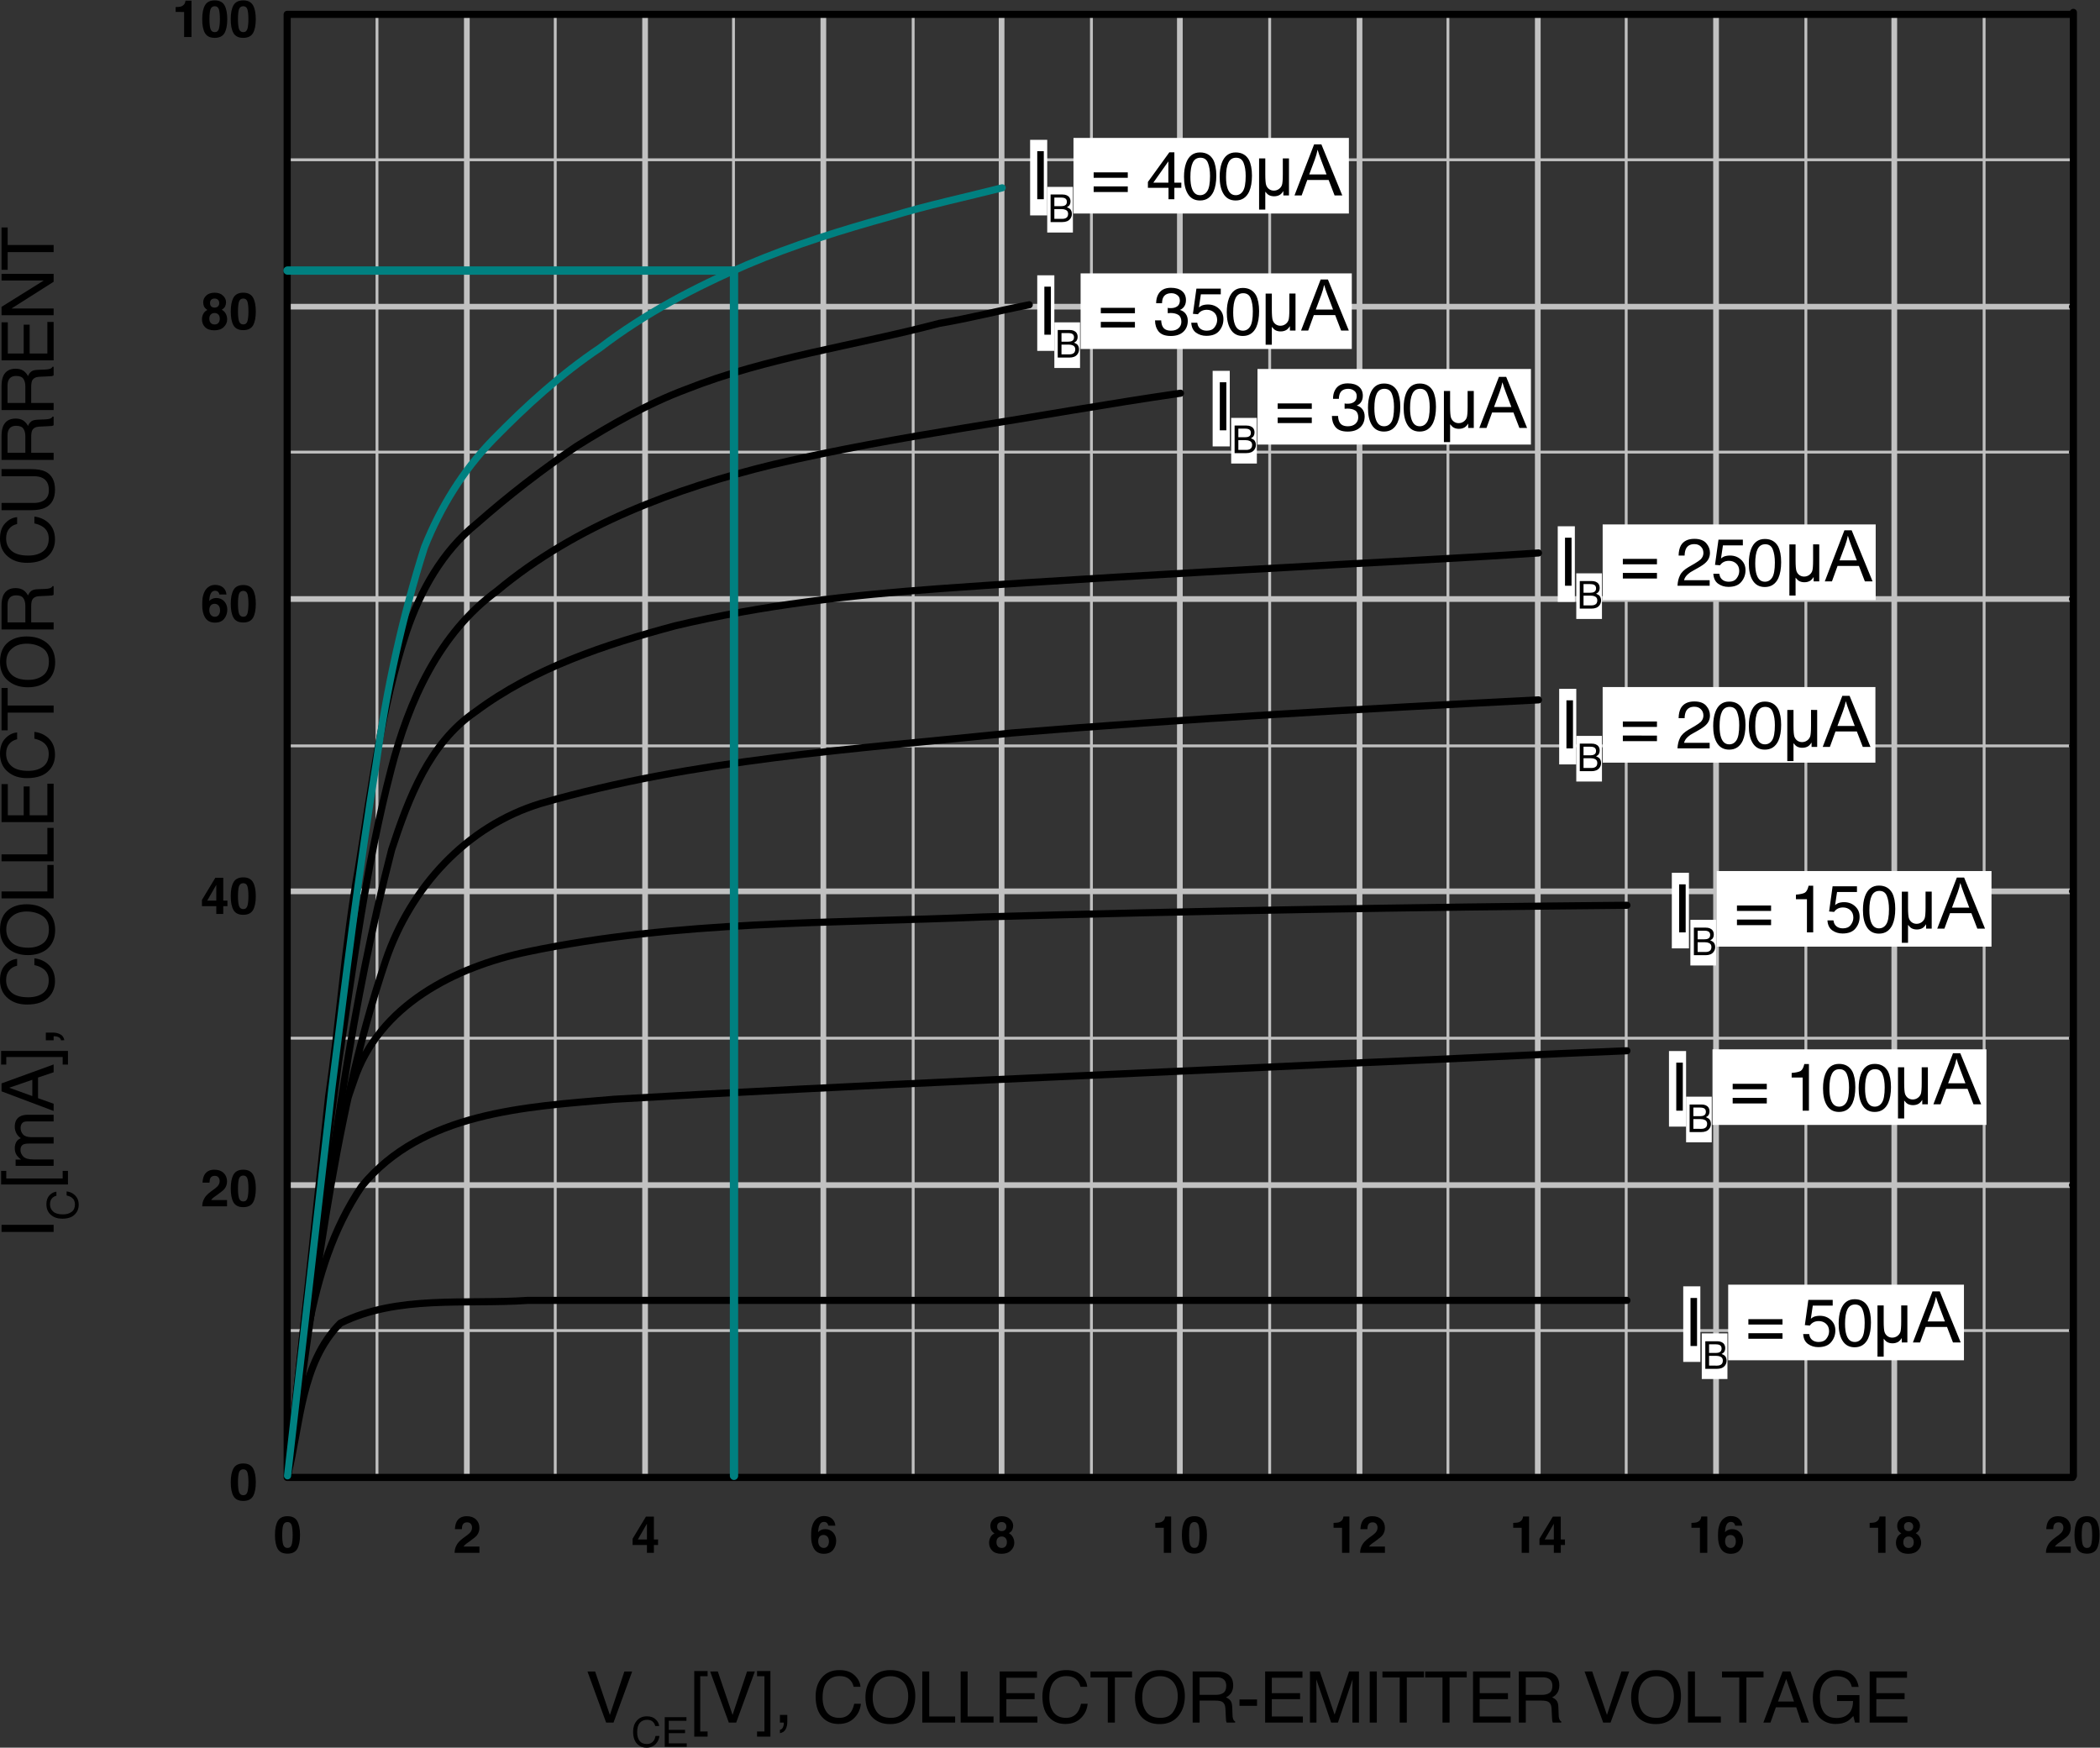<?xml version="1.0" encoding="UTF-8" standalone="no"?>
<!-- Created with Inkscape (http://www.inkscape.org/) -->

<svg
   version="1.1"
   id="svg1"
   width="235.562"
   height="196.043"
   viewBox="0 0 235.562 196.043"
   xmlns="http://www.w3.org/2000/svg"
   xmlns:svg="http://www.w3.org/2000/svg">
  <rect x="0" y="0" width="235.562" height="196.043" fill="#333333" stroke="none"/>
  <defs
     id="defs1" />
  <g
     id="g351"
     transform="translate(-978.305,-172.691)">
    <path
       id="path361"
       d="m 138.48,538.32 v 123.12 m 15,-123.12 v 123.12 m 15,-123.12 V 661.44 M 183.6,538.32 v 123.12 m 15,-123.12 v 123.12 m 15,-123.12 v 123.12 m 15,-123.12 v 123.12 m 15,-123.12 v 123.12 m 15.12,-123.12 v 123.12 m 15,-123.12 V 661.44 M 130.92,550.68 h 150.24 m -150.24,24.6 h 150.24 m -150.24,24.6 H 281.16 M 130.92,624.6 h 150.24 m -150.24,24.6 h 150.24"
       style="fill:none;stroke:#c0c0c0;stroke-width:0.24;stroke-linecap:round;stroke-linejoin:round;stroke-miterlimit:10;stroke-dasharray:none;stroke-opacity:1"
       transform="matrix(1.333,0,0,-1.333,836,1056)" />
    <path
       id="path362"
       d="m 146.04,538.32 v 123.12 m 15,-123.12 v 123.12 m 15,-123.12 v 123.12 m 15,-123.12 v 123.12 m 15,-123.12 v 123.12 m 15.12,-123.12 v 123.12 m 15,-123.12 v 123.12 m 15,-123.12 v 123.12 m 15,-123.12 V 661.44 M 130.92,562.92 h 150.24 m -150.24,24.72 h 150.24 m -150.24,24.6 h 150.24 m -150.24,24.6 h 150.24"
       style="fill:none;stroke:#c1c1c1;stroke-width:0.48;stroke-linecap:round;stroke-linejoin:round;stroke-miterlimit:10;stroke-dasharray:none;stroke-opacity:1"
       transform="matrix(1.333,0,0,-1.333,836,1056)" />
    <path
       id="path363"
       d="m 0.751,-1.501 c 0,0.352 0.026,0.621 0.082,0.809 0.062,0.188 0.182,0.281 0.363,0.281 0.179,0 0.296,-0.094 0.352,-0.281 0.053,-0.188 0.082,-0.457 0.082,-0.809 0,-0.366 -0.029,-0.639 -0.082,-0.82 -0.056,-0.179 -0.173,-0.27 -0.352,-0.27 -0.182,0 -0.302,0.091 -0.363,0.27 -0.056,0.182 -0.082,0.454 -0.082,0.82 z M 1.196,-3.083 c 0.39,0 0.662,0.138 0.82,0.41 0.155,0.275 0.234,0.665 0.234,1.172 0,0.51 -0.079,0.899 -0.234,1.172 -0.158,0.267 -0.431,0.398 -0.82,0.398 -0.393,0 -0.665,-0.132 -0.82,-0.398 -0.158,-0.272 -0.234,-0.662 -0.234,-1.172 0,-0.507 0.076,-0.896 0.234,-1.172 0.155,-0.272 0.428,-0.41 0.82,-0.41 z m 14.063,3.082 c 0,-0.217 0.047,-0.416 0.141,-0.598 0.085,-0.202 0.284,-0.422 0.598,-0.656 0.281,-0.193 0.46,-0.334 0.539,-0.422 0.123,-0.132 0.188,-0.281 0.188,-0.445 0,-0.123 -0.035,-0.229 -0.105,-0.316 -0.07,-0.085 -0.173,-0.129 -0.305,-0.129 -0.182,0 -0.305,0.067 -0.375,0.199 -0.041,0.079 -0.064,0.205 -0.07,0.375 h -0.586 c 0.015,-0.258 0.062,-0.463 0.141,-0.621 0.164,-0.311 0.448,-0.469 0.855,-0.469 0.328,0 0.586,0.091 0.773,0.27 0.193,0.182 0.293,0.419 0.293,0.715 0,0.229 -0.067,0.431 -0.199,0.609 -0.094,0.117 -0.243,0.246 -0.445,0.387 l -0.234,0.176 c -0.158,0.103 -0.264,0.182 -0.316,0.234 -0.056,0.047 -0.103,0.103 -0.141,0.164 h 1.336 v 0.527 z m 17.121,-0.656 h -0.352 v 0.656 h -0.586 v -0.656 H 30.235 V -1.185 l 1.125,-1.863 h 0.668 v 1.922 h 0.352 z m -0.938,-0.469 v -1.324 l -0.762,1.324 z m 14.414,0.152 c 0,0.164 0.041,0.302 0.129,0.41 0.094,0.103 0.205,0.152 0.34,0.152 0.132,0 0.237,-0.05 0.316,-0.152 0.076,-0.1 0.117,-0.229 0.117,-0.387 0,-0.179 -0.044,-0.316 -0.129,-0.41 -0.088,-0.094 -0.196,-0.141 -0.328,-0.141 -0.103,0 -0.193,0.029 -0.27,0.082 -0.117,0.094 -0.176,0.243 -0.176,0.445 z m 0.844,-1.313 c 0,-0.053 -0.021,-0.108 -0.059,-0.164 -0.064,-0.1 -0.161,-0.152 -0.293,-0.152 -0.196,0 -0.334,0.111 -0.41,0.328 -0.047,0.126 -0.079,0.305 -0.094,0.539 0.07,-0.085 0.155,-0.146 0.258,-0.188 0.1,-0.047 0.214,-0.07 0.34,-0.07 0.272,0 0.495,0.094 0.668,0.281 0.17,0.188 0.258,0.422 0.258,0.703 0,0.29 -0.088,0.545 -0.258,0.762 -0.173,0.22 -0.434,0.328 -0.785,0.328 -0.393,0 -0.677,-0.158 -0.855,-0.48 -0.141,-0.258 -0.211,-0.586 -0.211,-0.984 0,-0.234 0.006,-0.422 0.023,-0.562 0.038,-0.264 0.108,-0.483 0.211,-0.656 0.085,-0.146 0.199,-0.264 0.34,-0.352 0.141,-0.094 0.308,-0.141 0.504,-0.141 0.287,0 0.516,0.076 0.68,0.223 0.17,0.149 0.264,0.346 0.281,0.586 z m 14.156,1.395 c 0,0.149 0.038,0.267 0.117,0.352 0.076,0.088 0.188,0.129 0.328,0.129 0.132,0 0.237,-0.041 0.316,-0.129 0.076,-0.085 0.117,-0.202 0.117,-0.352 0,-0.155 -0.041,-0.272 -0.117,-0.352 -0.079,-0.085 -0.185,-0.129 -0.316,-0.129 -0.141,0 -0.252,0.044 -0.328,0.129 -0.079,0.079 -0.117,0.196 -0.117,0.352 z m -0.621,0.047 c 0,-0.17 0.038,-0.328 0.117,-0.469 0.076,-0.141 0.19,-0.246 0.34,-0.316 -0.149,-0.1 -0.246,-0.205 -0.293,-0.316 -0.041,-0.117 -0.059,-0.226 -0.059,-0.328 0,-0.217 0.082,-0.404 0.246,-0.562 0.17,-0.164 0.41,-0.246 0.715,-0.246 0.305,0 0.539,0.082 0.703,0.246 0.17,0.158 0.258,0.346 0.258,0.562 0,0.103 -0.023,0.211 -0.07,0.328 -0.047,0.111 -0.146,0.208 -0.293,0.293 0.155,0.088 0.27,0.199 0.34,0.34 0.076,0.141 0.117,0.299 0.117,0.469 0,0.258 -0.1,0.478 -0.293,0.656 -0.188,0.182 -0.451,0.27 -0.785,0.27 -0.346,0 -0.606,-0.088 -0.785,-0.27 -0.173,-0.179 -0.258,-0.398 -0.258,-0.656 z m 0.68,-1.359 c 0,0.111 0.029,0.199 0.094,0.27 0.07,0.07 0.167,0.105 0.293,0.105 0.117,0 0.211,-0.035 0.281,-0.105 0.07,-0.07 0.105,-0.158 0.105,-0.27 0,-0.123 -0.035,-0.217 -0.105,-0.281 -0.07,-0.07 -0.164,-0.105 -0.281,-0.105 -0.126,0 -0.223,0.035 -0.293,0.105 -0.064,0.064 -0.094,0.158 -0.094,0.281 z m 13.307,0.094 v -0.41 c 0.188,-0.006 0.319,-0.018 0.398,-0.035 0.117,-0.029 0.214,-0.085 0.293,-0.164 0.053,-0.053 0.094,-0.129 0.117,-0.223 0.015,-0.053 0.023,-0.094 0.023,-0.117 h 0.504 v 3.059 H 74.936 V -2.11 Z m 2.845,0.609 c 0,0.352 0.026,0.621 0.082,0.809 0.062,0.188 0.182,0.281 0.363,0.281 0.179,0 0.296,-0.094 0.352,-0.281 0.053,-0.188 0.082,-0.457 0.082,-0.809 0,-0.366 -0.029,-0.639 -0.082,-0.82 -0.056,-0.179 -0.173,-0.27 -0.352,-0.27 -0.182,0 -0.302,0.091 -0.363,0.27 -0.056,0.182 -0.082,0.454 -0.082,0.82 z m 0.445,-1.582 c 0.39,0 0.662,0.138 0.82,0.41 0.155,0.275 0.234,0.665 0.234,1.172 0,0.51 -0.079,0.899 -0.234,1.172 -0.158,0.267 -0.431,0.398 -0.82,0.398 -0.393,0 -0.665,-0.132 -0.82,-0.398 -0.158,-0.272 -0.234,-0.662 -0.234,-1.172 0,-0.507 0.076,-0.896 0.234,-1.172 0.155,-0.272 0.428,-0.41 0.82,-0.41 z m 11.71,0.973 v -0.41 c 0.188,-0.006 0.319,-0.018 0.398,-0.035 0.117,-0.029 0.214,-0.085 0.293,-0.164 0.053,-0.053 0.094,-0.129 0.117,-0.223 0.015,-0.053 0.023,-0.094 0.023,-0.117 h 0.504 v 3.059 H 89.936 V -2.11 Z m 2.235,2.109 c 0,-0.217 0.047,-0.416 0.141,-0.598 0.085,-0.202 0.284,-0.422 0.598,-0.656 0.281,-0.193 0.46,-0.334 0.539,-0.422 0.123,-0.132 0.188,-0.281 0.188,-0.445 0,-0.123 -0.035,-0.229 -0.105,-0.316 -0.07,-0.085 -0.173,-0.129 -0.305,-0.129 -0.182,0 -0.305,0.067 -0.375,0.199 -0.041,0.079 -0.064,0.205 -0.07,0.375 h -0.586 c 0.015,-0.258 0.062,-0.463 0.141,-0.621 0.164,-0.311 0.448,-0.469 0.855,-0.469 0.328,0 0.586,0.091 0.773,0.27 0.193,0.182 0.293,0.419 0.293,0.715 0,0.229 -0.067,0.431 -0.199,0.609 -0.094,0.117 -0.243,0.246 -0.445,0.387 l -0.234,0.176 c -0.158,0.103 -0.264,0.182 -0.316,0.234 -0.056,0.047 -0.103,0.103 -0.141,0.164 h 1.336 v 0.527 z M 104.339,-2.11 v -0.41 c 0.188,-0.006 0.319,-0.018 0.398,-0.035 0.117,-0.029 0.214,-0.085 0.293,-0.164 0.053,-0.053 0.094,-0.129 0.117,-0.223 0.015,-0.053 0.023,-0.094 0.023,-0.117 h 0.504 v 3.059 H 105.053 V -2.11 Z m 4.356,1.453 h -0.352 v 0.656 h -0.586 v -0.656 h -1.207 V -1.185 l 1.125,-1.863 h 0.668 v 1.922 h 0.352 z m -0.938,-0.469 v -1.324 l -0.762,1.324 z m 11.581,-0.984 v -0.41 c 0.188,-0.006 0.319,-0.018 0.398,-0.035 0.117,-0.029 0.214,-0.085 0.293,-0.164 0.053,-0.053 0.094,-0.129 0.117,-0.223 0.015,-0.053 0.023,-0.094 0.023,-0.117 h 0.504 v 3.059 H 120.053 V -2.11 Z m 2.833,1.137 c 0,0.164 0.041,0.302 0.129,0.41 0.094,0.103 0.205,0.152 0.34,0.152 0.132,0 0.237,-0.05 0.316,-0.152 0.076,-0.1 0.117,-0.229 0.117,-0.387 0,-0.179 -0.044,-0.316 -0.129,-0.41 -0.088,-0.094 -0.196,-0.141 -0.328,-0.141 -0.103,0 -0.193,0.029 -0.27,0.082 -0.117,0.094 -0.176,0.243 -0.176,0.445 z m 0.844,-1.313 c 0,-0.053 -0.021,-0.108 -0.059,-0.164 -0.065,-0.1 -0.161,-0.152 -0.293,-0.152 -0.196,0 -0.334,0.111 -0.41,0.328 -0.047,0.126 -0.079,0.305 -0.094,0.539 0.07,-0.085 0.155,-0.146 0.258,-0.188 0.1,-0.047 0.214,-0.07 0.34,-0.07 0.272,0 0.495,0.094 0.668,0.281 0.17,0.188 0.258,0.422 0.258,0.703 0,0.29 -0.088,0.545 -0.258,0.762 -0.173,0.22 -0.434,0.328 -0.785,0.328 -0.393,0 -0.677,-0.158 -0.855,-0.48 -0.141,-0.258 -0.211,-0.586 -0.211,-0.984 0,-0.234 0.006,-0.422 0.023,-0.562 0.038,-0.264 0.108,-0.483 0.211,-0.656 0.085,-0.146 0.199,-0.264 0.34,-0.352 0.141,-0.094 0.308,-0.141 0.504,-0.141 0.287,0 0.516,0.076 0.68,0.223 0.17,0.149 0.264,0.346 0.281,0.586 z m 11.32,0.176 v -0.41 c 0.188,-0.006 0.319,-0.018 0.398,-0.035 0.117,-0.029 0.214,-0.085 0.293,-0.164 0.053,-0.053 0.094,-0.129 0.117,-0.223 0.015,-0.053 0.023,-0.094 0.023,-0.117 h 0.504 v 3.059 h -0.621 V -2.11 Z m 2.833,1.219 c 0,0.149 0.038,0.267 0.117,0.352 0.076,0.088 0.188,0.129 0.328,0.129 0.132,0 0.237,-0.041 0.316,-0.129 0.076,-0.085 0.117,-0.202 0.117,-0.352 0,-0.155 -0.041,-0.272 -0.117,-0.352 -0.079,-0.085 -0.185,-0.129 -0.316,-0.129 -0.141,0 -0.252,0.044 -0.328,0.129 -0.079,0.079 -0.117,0.196 -0.117,0.352 z m -0.621,0.047 c 0,-0.17 0.038,-0.328 0.117,-0.469 0.076,-0.141 0.19,-0.246 0.34,-0.316 -0.149,-0.1 -0.246,-0.205 -0.293,-0.316 -0.041,-0.117 -0.059,-0.226 -0.059,-0.328 0,-0.217 0.082,-0.404 0.246,-0.562 0.17,-0.164 0.41,-0.246 0.715,-0.246 0.305,0 0.539,0.082 0.703,0.246 0.17,0.158 0.258,0.346 0.258,0.562 0,0.103 -0.023,0.211 -0.07,0.328 -0.047,0.111 -0.146,0.208 -0.293,0.293 0.155,0.088 0.27,0.199 0.34,0.34 0.076,0.141 0.117,0.299 0.117,0.469 0,0.258 -0.1,0.478 -0.293,0.656 -0.188,0.182 -0.451,0.27 -0.785,0.27 -0.346,0 -0.606,-0.088 -0.785,-0.27 -0.173,-0.179 -0.258,-0.398 -0.258,-0.656 z m 0.68,-1.359 c 0,0.111 0.029,0.199 0.094,0.27 0.07,0.07 0.167,0.105 0.293,0.105 0.117,0 0.211,-0.035 0.281,-0.105 0.07,-0.07 0.105,-0.158 0.105,-0.27 0,-0.123 -0.035,-0.217 -0.105,-0.281 -0.07,-0.07 -0.164,-0.105 -0.281,-0.105 -0.126,0 -0.223,0.035 -0.293,0.105 -0.065,0.064 -0.094,0.158 -0.094,0.281 z m 11.944,2.203 c 0,-0.217 0.047,-0.416 0.141,-0.598 0.085,-0.202 0.284,-0.422 0.598,-0.656 0.281,-0.193 0.46,-0.334 0.539,-0.422 0.123,-0.132 0.188,-0.281 0.188,-0.445 0,-0.123 -0.035,-0.229 -0.105,-0.316 -0.07,-0.085 -0.173,-0.129 -0.305,-0.129 -0.182,0 -0.305,0.067 -0.375,0.199 -0.041,0.079 -0.064,0.205 -0.07,0.375 h -0.586 c 0.015,-0.258 0.061,-0.463 0.141,-0.621 0.164,-0.311 0.448,-0.469 0.855,-0.469 0.328,0 0.586,0.091 0.773,0.27 0.193,0.182 0.293,0.419 0.293,0.715 0,0.229 -0.067,0.431 -0.199,0.609 -0.094,0.117 -0.243,0.246 -0.445,0.387 l -0.234,0.176 c -0.158,0.103 -0.264,0.182 -0.316,0.234 -0.056,0.047 -0.103,0.103 -0.141,0.164 h 1.336 v 0.527 z m 3.009,-1.5 c 0,0.352 0.026,0.621 0.082,0.809 0.061,0.188 0.182,0.281 0.363,0.281 0.179,0 0.296,-0.094 0.352,-0.281 0.053,-0.188 0.082,-0.457 0.082,-0.809 0,-0.366 -0.029,-0.639 -0.082,-0.82 -0.056,-0.179 -0.173,-0.27 -0.352,-0.27 -0.182,0 -0.302,0.091 -0.363,0.27 -0.056,0.182 -0.082,0.454 -0.082,0.82 z m 0.445,-1.582 c 0.39,0 0.662,0.138 0.82,0.41 0.155,0.275 0.234,0.665 0.234,1.172 0,0.51 -0.079,0.899 -0.234,1.172 -0.158,0.267 -0.431,0.398 -0.82,0.398 -0.393,0 -0.665,-0.132 -0.82,-0.398 -0.158,-0.272 -0.234,-0.662 -0.234,-1.172 0,-0.507 0.076,-0.896 0.234,-1.172 0.155,-0.272 0.428,-0.41 0.82,-0.41 z M -2.97,-5.939 c 0,0.352 0.026,0.621 0.082,0.809 0.062,0.188 0.182,0.281 0.363,0.281 0.179,0 0.296,-0.094 0.352,-0.281 0.053,-0.188 0.082,-0.457 0.082,-0.809 0,-0.366 -0.029,-0.639 -0.082,-0.82 -0.056,-0.179 -0.173,-0.27 -0.352,-0.27 -0.182,0 -0.302,0.091 -0.363,0.27 C -2.944,-6.578 -2.97,-6.306 -2.97,-5.939 Z m 0.445,-1.582 c 0.39,0 0.662,0.138 0.82,0.41 0.155,0.275 0.234,0.665 0.234,1.172 0,0.51 -0.079,0.899 -0.234,1.172 -0.158,0.267 -0.431,0.398 -0.82,0.398 -0.393,0 -0.665,-0.132 -0.82,-0.398 -0.158,-0.272 -0.234,-0.662 -0.234,-1.172 0,-0.507 0.076,-0.896 0.234,-1.172 0.155,-0.272 0.428,-0.41 0.82,-0.41 z M -5.979,-29.16 c 0,-0.217 0.047,-0.416 0.141,-0.598 0.085,-0.202 0.284,-0.422 0.598,-0.656 0.281,-0.193 0.46,-0.334 0.539,-0.422 0.123,-0.132 0.188,-0.281 0.188,-0.445 0,-0.123 -0.035,-0.229 -0.105,-0.316 -0.07,-0.085 -0.173,-0.129 -0.305,-0.129 -0.182,0 -0.305,0.067 -0.375,0.199 -0.041,0.079 -0.064,0.205 -0.07,0.375 h -0.586 c 0.015,-0.258 0.062,-0.463 0.141,-0.621 0.164,-0.311 0.448,-0.469 0.855,-0.469 0.328,0 0.586,0.091 0.773,0.27 0.193,0.182 0.293,0.419 0.293,0.715 0,0.229 -0.067,0.431 -0.199,0.609 -0.094,0.117 -0.243,0.246 -0.445,0.387 l -0.234,0.176 c -0.158,0.103 -0.264,0.182 -0.316,0.234 -0.056,0.047 -0.103,0.103 -0.141,0.164 h 1.336 v 0.527 z m 3.009,-1.5 c 0,0.352 0.026,0.621 0.082,0.809 0.062,0.188 0.182,0.281 0.363,0.281 0.179,0 0.296,-0.094 0.352,-0.281 0.053,-0.188 0.082,-0.457 0.082,-0.809 0,-0.366 -0.029,-0.639 -0.082,-0.82 -0.056,-0.179 -0.173,-0.27 -0.352,-0.27 -0.182,0 -0.302,0.091 -0.363,0.27 C -2.944,-31.299 -2.97,-31.026 -2.97,-30.66 Z m 0.445,-1.582 c 0.39,0 0.662,0.138 0.82,0.41 0.155,0.275 0.234,0.665 0.234,1.172 0,0.51 -0.079,0.899 -0.234,1.172 -0.158,0.267 -0.431,0.398 -0.82,0.398 -0.393,0 -0.665,-0.132 -0.82,-0.398 -0.158,-0.272 -0.234,-0.662 -0.234,-1.172 0,-0.507 0.076,-0.896 0.234,-1.172 0.155,-0.272 0.428,-0.41 0.82,-0.41 z m -1.333,-22.175 h -0.352 v 0.656 h -0.586 v -0.656 h -1.207 v -0.527 l 1.125,-1.863 h 0.668 v 1.922 h 0.352 z m -0.938,-0.469 v -1.324 l -0.762,1.324 z m 1.825,-0.375 c 0,0.352 0.026,0.621 0.082,0.809 0.062,0.188 0.182,0.281 0.363,0.281 0.179,0 0.296,-0.094 0.352,-0.281 0.053,-0.188 0.082,-0.457 0.082,-0.809 0,-0.366 -0.029,-0.639 -0.082,-0.82 -0.056,-0.179 -0.173,-0.27 -0.352,-0.27 -0.182,0 -0.302,0.091 -0.363,0.27 -0.056,0.182 -0.082,0.454 -0.082,0.82 z m 0.445,-1.582 c 0.39,0 0.662,0.138 0.82,0.41 0.155,0.275 0.234,0.665 0.234,1.172 0,0.51 -0.079,0.899 -0.234,1.172 -0.158,0.267 -0.431,0.398 -0.82,0.398 -0.393,0 -0.665,-0.132 -0.82,-0.398 -0.158,-0.272 -0.234,-0.662 -0.234,-1.172 0,-0.507 0.076,-0.896 0.234,-1.172 0.155,-0.272 0.428,-0.41 0.82,-0.41 z m -2.856,-22.491 c 0,0.164 0.041,0.302 0.129,0.41 0.094,0.103 0.205,0.152 0.34,0.152 0.132,0 0.237,-0.05 0.316,-0.152 0.076,-0.1 0.117,-0.229 0.117,-0.387 0,-0.179 -0.044,-0.316 -0.129,-0.41 -0.088,-0.094 -0.196,-0.141 -0.328,-0.141 -0.103,0 -0.193,0.029 -0.27,0.082 -0.117,0.094 -0.176,0.243 -0.176,0.445 z m 0.844,-1.312 c 0,-0.053 -0.021,-0.108 -0.059,-0.164 -0.064,-0.1 -0.161,-0.152 -0.293,-0.152 -0.196,0 -0.334,0.111 -0.41,0.328 -0.047,0.126 -0.079,0.305 -0.094,0.539 0.07,-0.085 0.155,-0.146 0.258,-0.188 0.1,-0.047 0.214,-0.07 0.34,-0.07 0.272,0 0.495,0.094 0.668,0.281 0.17,0.188 0.258,0.422 0.258,0.703 0,0.29 -0.088,0.545 -0.258,0.762 -0.173,0.22 -0.434,0.328 -0.785,0.328 -0.393,0 -0.677,-0.158 -0.855,-0.48 -0.141,-0.258 -0.211,-0.586 -0.211,-0.984 0,-0.234 0.006,-0.422 0.023,-0.562 0.038,-0.264 0.108,-0.483 0.211,-0.656 0.085,-0.146 0.199,-0.264 0.34,-0.352 0.141,-0.094 0.308,-0.141 0.504,-0.141 0.287,0 0.516,0.076 0.68,0.223 0.17,0.149 0.264,0.346 0.281,0.586 z M -2.97,-79.861 c 0,0.352 0.026,0.621 0.082,0.809 0.062,0.188 0.182,0.281 0.363,0.281 0.179,0 0.296,-0.094 0.352,-0.281 0.053,-0.188 0.082,-0.457 0.082,-0.809 0,-0.366 -0.029,-0.639 -0.082,-0.82 -0.056,-0.179 -0.173,-0.27 -0.352,-0.27 -0.182,0 -0.302,0.091 -0.363,0.27 -0.056,0.182 -0.082,0.454 -0.082,0.82 z m 0.445,-1.582 c 0.39,0 0.662,0.138 0.82,0.41 0.155,0.275 0.234,0.665 0.234,1.172 0,0.51 -0.079,0.899 -0.234,1.172 -0.158,0.267 -0.431,0.398 -0.82,0.398 -0.393,0 -0.665,-0.132 -0.82,-0.398 -0.158,-0.272 -0.234,-0.662 -0.234,-1.172 0,-0.507 0.076,-0.896 0.234,-1.172 0.155,-0.272 0.428,-0.41 0.82,-0.41 z m -2.856,-22.409 c 0,0.149 0.038,0.267 0.117,0.352 0.076,0.088 0.188,0.129 0.328,0.129 0.132,0 0.237,-0.041 0.316,-0.129 0.076,-0.085 0.117,-0.202 0.117,-0.352 0,-0.155 -0.041,-0.272 -0.117,-0.352 -0.079,-0.085 -0.185,-0.129 -0.316,-0.129 -0.141,0 -0.252,0.044 -0.328,0.129 -0.079,0.079 -0.117,0.196 -0.117,0.352 z m -0.621,0.047 c 0,-0.17 0.038,-0.328 0.117,-0.469 0.076,-0.141 0.19,-0.246 0.34,-0.316 -0.149,-0.1 -0.246,-0.205 -0.293,-0.316 -0.041,-0.117 -0.059,-0.226 -0.059,-0.328 0,-0.217 0.082,-0.404 0.246,-0.562 0.17,-0.164 0.41,-0.246 0.715,-0.246 0.305,0 0.539,0.082 0.703,0.246 0.17,0.158 0.258,0.346 0.258,0.562 0,0.103 -0.023,0.211 -0.07,0.328 -0.047,0.111 -0.146,0.208 -0.293,0.293 0.155,0.088 0.27,0.199 0.34,0.34 0.076,0.141 0.117,0.299 0.117,0.469 0,0.258 -0.1,0.478 -0.293,0.656 -0.188,0.182 -0.451,0.27 -0.785,0.27 -0.346,0 -0.606,-0.088 -0.785,-0.27 -0.173,-0.179 -0.258,-0.398 -0.258,-0.656 z m 0.68,-1.359 c 0,0.111 0.029,0.199 0.094,0.27 0.07,0.07 0.167,0.105 0.293,0.105 0.117,0 0.211,-0.035 0.281,-0.105 0.07,-0.07 0.105,-0.158 0.105,-0.27 0,-0.123 -0.035,-0.217 -0.105,-0.281 -0.07,-0.07 -0.164,-0.105 -0.281,-0.105 -0.126,0 -0.223,0.035 -0.293,0.105 -0.064,0.065 -0.094,0.158 -0.094,0.281 z M -2.97,-104.462 c 0,0.352 0.026,0.621 0.082,0.809 0.062,0.188 0.182,0.281 0.363,0.281 0.179,0 0.296,-0.094 0.352,-0.281 0.053,-0.188 0.082,-0.457 0.082,-0.809 0,-0.366 -0.029,-0.639 -0.082,-0.82 -0.056,-0.179 -0.173,-0.27 -0.352,-0.27 -0.182,0 -0.302,0.091 -0.363,0.27 -0.056,0.182 -0.082,0.454 -0.082,0.82 z m 0.445,-1.582 c 0.39,0 0.662,0.138 0.82,0.41 0.155,0.275 0.234,0.665 0.234,1.172 0,0.51 -0.079,0.899 -0.234,1.172 -0.158,0.267 -0.431,0.398 -0.82,0.398 -0.393,0 -0.665,-0.132 -0.82,-0.398 -0.158,-0.272 -0.234,-0.662 -0.234,-1.172 0,-0.507 0.076,-0.896 0.234,-1.172 0.155,-0.272 0.428,-0.41 0.82,-0.41 z m -5.692,-23.625 v -0.41 c 0.188,-0.006 0.319,-0.018 0.398,-0.035 0.117,-0.029 0.214,-0.085 0.293,-0.164 0.053,-0.053 0.094,-0.129 0.117,-0.223 0.015,-0.053 0.023,-0.094 0.023,-0.117 h 0.504 v 3.059 h -0.621 v -2.109 z m 2.845,0.609 c 0,0.352 0.026,0.621 0.082,0.809 0.062,0.188 0.182,0.281 0.363,0.281 0.179,0 0.296,-0.094 0.352,-0.281 0.053,-0.188 0.082,-0.457 0.082,-0.809 0,-0.366 -0.029,-0.639 -0.082,-0.82 -0.056,-0.179 -0.173,-0.27 -0.352,-0.27 -0.182,0 -0.302,0.091 -0.363,0.27 -0.056,0.182 -0.082,0.454 -0.082,0.82 z m 0.445,-1.582 c 0.39,0 0.662,0.138 0.82,0.41 0.155,0.275 0.234,0.665 0.234,1.172 0,0.51 -0.079,0.899 -0.234,1.172 -0.158,0.267 -0.431,0.398 -0.82,0.398 -0.393,0 -0.665,-0.132 -0.82,-0.398 -0.158,-0.272 -0.234,-0.662 -0.234,-1.172 0,-0.507 0.076,-0.896 0.234,-1.172 0.155,-0.272 0.428,-0.41 0.82,-0.41 z m 1.954,1.582 c 0,0.352 0.026,0.621 0.082,0.809 0.062,0.188 0.182,0.281 0.363,0.281 0.179,0 0.296,-0.094 0.352,-0.281 0.053,-0.188 0.082,-0.457 0.082,-0.809 0,-0.366 -0.029,-0.639 -0.082,-0.82 -0.056,-0.179 -0.173,-0.27 -0.352,-0.27 -0.182,0 -0.302,0.091 -0.363,0.27 -0.056,0.182 -0.082,0.454 -0.082,0.82 z m 0.445,-1.582 c 0.39,0 0.662,0.138 0.82,0.41 0.155,0.275 0.234,0.665 0.234,1.172 0,0.51 -0.079,0.899 -0.234,1.172 -0.158,0.267 -0.431,0.398 -0.82,0.398 -0.393,0 -0.665,-0.132 -0.82,-0.398 -0.158,-0.272 -0.234,-0.662 -0.234,-1.172 0,-0.507 0.076,-0.896 0.234,-1.172 0.155,-0.272 0.428,-0.41 0.82,-0.41 z m 0,0"
       style="fill:#000000;fill-opacity:1;fill-rule:nonzero;stroke:none"
       aria-label="02468101214161820&#10;0&#10;20&#10;40&#10;60&#10;80&#10;100"
       transform="matrix(1.333,0,0,1.333,1008.96,346.88)" />
    <path
       id="path364"
       d="m 130.92,538.32 v 0 m 7.56,0 v 0 m 7.56,0 v 0 m 7.44,0 v 0 m 7.56,0 v 0 m 7.44,0 v 0 m 7.56,0 v 0 m 7.56,0 v 0 m 7.44,0 v 0 m 7.56,0 v 0 m 7.44,0 v 0 m 7.56,0 v 0 m 7.56,0 v 0 m 7.44,0 v 0 m 7.56,0 v 0 m 7.44,0 v 0 m 7.56,0 v 0 m 7.56,0 v 0 m 7.44,0 v 0 m 7.56,0 v 0 m 7.44,0 v 0 m -150.24,0 h 150.24 m -150.24,0 v 0 m 0,12.36 v 0 m 0,12.24 v 0 m 0,12.36 v 0 m 0,12.36 v 0 m 0,12.24 v 0 m 0,12.36 v 0 m 0,12.36 v 0 m 0,12.24 v 0 m 0,12.36 v 0 m 0,12.24 v 0 m 0,-123.12 v 123.12 m 7.56,0 v 0 m 7.56,0 v 0 m 7.44,0 v 0 m 7.56,0 v 0 m 7.44,0 v 0 m 7.56,0 v 0 m 7.56,0 v 0 m 7.44,0 v 0 m 7.56,0 v 0 m 7.44,0 v 0 m 7.56,0 v 0 m 7.56,0 v 0 m 7.44,0 v 0 m 7.56,0 v 0 m 7.44,0 v 0 m 7.56,0 v 0 m 7.56,0 v 0 m 7.44,0 v 0 m 7.56,0 v 0 m 7.44,0 v 0 m -150.24,0 h 150.24 m 0,-123.12 v 0 m 0,12.36 v 0 m 0,12.24 v 0 m 0,12.36 v 0 m 0,12.36 v 0 m 0,12.24 v 0 m 0,12.36 v 0 m 0,12.36 v 0 m 0,12.24 v 0"
       style="fill:none;stroke:#000000;stroke-width:0.6;stroke-linecap:round;stroke-linejoin:round;stroke-miterlimit:10;stroke-dasharray:none;stroke-opacity:1"
       transform="matrix(1.333,0,0,-1.333,836,1056)" />
    <path
       id="path365"
       d="m 1210.88,338.24 c 0,-54.72 0,-109.44 0,-164.16 m -200.32,164.16 c 1.476,-5.836 1.482,-12.626 5.92,-17.12 6.448,-3.188 13.982,-2.078 21.041,-2.56 41.093,0 82.186,0 123.279,0 m -150.24,19.68 c 1.702,-11.004 1.879,-22.953 8.32,-32.48 6.795,-8.32 18.404,-8.92 28.32,-9.76 27.945,-1.64 55.973,-2.764 83.957,-4.104 9.876,-0.404 19.756,-0.948 29.643,-1.336"
       style="fill:none;stroke:#000000;stroke-width:0.8;stroke-linecap:round;stroke-linejoin:round;stroke-miterlimit:10;stroke-dasharray:none;stroke-opacity:1" />
    <path
       id="path366"
       d="m 1010.56,338.24 c 1.82,-14.839 2.38,-30.099 7.43,-44.301 2.802,-8.487 11.341,-12.781 19.528,-14.49 16.764,-3.506 34.025,-3.167 51.066,-3.901 24.066,-0.695 48.141,-1.09 72.216,-1.308 m -150.24,64 c 3.07,-19.352 4.707,-39.154 11.013,-57.812 2.778,-8.163 9.039,-15.08 17.414,-17.616 17.161,-4.963 35.146,-6.066 52.842,-7.901 19.658,-1.604 39.355,-2.704 59.051,-3.711"
       style="fill:none;stroke:#000000;stroke-width:0.8;stroke-linecap:round;stroke-linejoin:round;stroke-miterlimit:10;stroke-dasharray:none;stroke-opacity:1" />
    <path
       id="path367"
       d="m 1010.56,338.24 c 2.112,-14.737 3.983,-29.466 6.341,-44.156 1.398,-8.761 3.117,-17.488 5.339,-26.084 1.892,-5.765 4.204,-11.913 9.384,-15.464 6.598,-4.931 14.591,-7.548 22.456,-9.656 9.771,-2.318 19.671,-3.438 29.653,-4.16 13.071,-0.939 26.195,-1.674 39.307,-2.4 9.281,-0.547 18.547,-0.967 27.84,-1.6"
       style="fill:none;stroke:#000000;stroke-width:0.8;stroke-linecap:round;stroke-linejoin:round;stroke-miterlimit:10;stroke-dasharray:none;stroke-opacity:1" />
    <path
       id="path368"
       d="m 1010.56,338.24 c 1.837,-15.465 3.574,-30.919 5.706,-46.339 1.686,-11.02 3.103,-22.116 5.917,-32.92 1.96,-7.599 5.373,-15.249 11.877,-20.005 8.844,-7.398 19.985,-11.495 30.955,-14.176 7.064,-1.654 14.325,-2.937 21.513,-4.112 8.105,-1.277 16.111,-2.722 24.193,-3.888"
       style="fill:none;stroke:#000000;stroke-width:0.8;stroke-linecap:round;stroke-linejoin:round;stroke-miterlimit:10;stroke-dasharray:none;stroke-opacity:1" />
    <path
       style="fill:none;stroke:#000000;stroke-width:0.8;stroke-linecap:round;stroke-linejoin:round;stroke-miterlimit:10;stroke-dasharray:none;stroke-opacity:1"
       d="m 1010.56,338.24 c 1.553,-14.178 3.066,-28.348 4.605,-42.515 1.251,-8.514 1.826,-17.117 3.337,-25.59 1.449,-8.926 2.563,-17.967 5.398,-26.586 1.568,-4.594 4.036,-9.019 7.865,-12.114 3.56,-3.128 7.298,-6.04 11.234,-8.694 3.875,-2.414 7.934,-4.759 12.28,-6.38 9.088,-3.6 18.929,-4.886 28.4,-7.4 3.378,-0.56 6.673,-1.43 10.08,-2.08"
       id="path369" />
    <path
       id="path370"
       d="m 248.4,548.04 h 1.44 v 6.36 h -1.44 z"
       style="fill:#ffffff;fill-opacity:1;fill-rule:nonzero;stroke:none"
       transform="matrix(1.333,0,0,-1.333,836,1056)" />
    <path
       id="path371"
       d="M 0.55,-4.043 H 1.101 V -2.34375e-4 H 0.55 Z m 0,0"
       style="fill:#000000;fill-opacity:1;fill-rule:nonzero;stroke:none"
       aria-label="I"
       transform="matrix(1.333,0,0,1.333,1167.2,323.68)" />
    <path
       id="path372"
       d="m 249.96,546.6 h 2.16 v 3.84 h -2.16 z"
       style="fill:#ffffff;fill-opacity:1;fill-rule:nonzero;stroke:none"
       transform="matrix(1.333,0,0,-1.333,836,1056)" />
    <path
       id="path373"
       d="m 1.114,-1.337 c 0.132,0 0.237,-0.018 0.316,-0.059 0.117,-0.053 0.176,-0.158 0.176,-0.316 0,-0.146 -0.064,-0.249 -0.188,-0.305 C 1.349,-2.046 1.243,-2.064 1.103,-2.064 H 0.552 v 0.727 z m 0.105,1.066 c 0.193,0 0.334,-0.053 0.422,-0.164 0.047,-0.07 0.07,-0.155 0.07,-0.258 0,-0.17 -0.076,-0.284 -0.223,-0.34 -0.079,-0.038 -0.185,-0.059 -0.316,-0.059 H 0.552 v 0.82 z M 0.235,-2.321 h 0.996 c 0.272,0 0.469,0.082 0.586,0.246 0.062,0.094 0.094,0.205 0.094,0.328 0,0.149 -0.041,0.27 -0.117,0.363 -0.047,0.047 -0.111,0.091 -0.188,0.129 0.117,0.047 0.205,0.1 0.27,0.152 0.1,0.103 0.152,0.243 0.152,0.422 0,0.149 -0.047,0.287 -0.141,0.41 -0.141,0.182 -0.363,0.27 -0.668,0.27 h -0.984 z m 0,0"
       style="fill:#000000;fill-opacity:1;fill-rule:nonzero;stroke:none"
       aria-label="B"
       transform="matrix(1.333,0,0,1.333,1169.28,326.24)" />
    <path
       id="path374"
       d="m 1172.16,325.28 h 26.447 v -8.48 H 1172.16 Z"
       style="fill:#ffffff;fill-opacity:1;fill-rule:nonzero;stroke:none;stroke-width:1.706" />
    <path
       id="path375"
       d="m 4.57,-2.262 v 0.457 H 1.699 v -0.457 z m 0,1.184 v 0.469 H 1.699 V -1.078 Z m 2.244,0.07 c 0.038,0.281 0.17,0.478 0.398,0.586 0.117,0.056 0.252,0.082 0.41,0.082 0.287,0 0.504,-0.094 0.645,-0.281 0.146,-0.188 0.223,-0.393 0.223,-0.621 0,-0.272 -0.088,-0.483 -0.258,-0.633 -0.164,-0.146 -0.369,-0.223 -0.609,-0.223 -0.164,0 -0.311,0.032 -0.434,0.094 C 7.064,-1.94 6.958,-1.846 6.873,-1.723 L 6.451,-1.758 6.744,-3.879 H 8.795 V -3.399 H 7.119 l -0.164,1.102 c 0.085,-0.07 0.17,-0.123 0.258,-0.164 0.146,-0.053 0.316,-0.082 0.504,-0.082 0.366,0 0.674,0.117 0.926,0.352 0.249,0.229 0.375,0.521 0.375,0.879 0,0.375 -0.117,0.703 -0.352,0.984 -0.229,0.281 -0.592,0.422 -1.09,0.422 -0.328,0 -0.618,-0.091 -0.867,-0.27 -0.243,-0.179 -0.375,-0.457 -0.398,-0.832 z m 3.829,-2.93 c 0.507,0 0.879,0.208 1.113,0.621 0.17,0.328 0.258,0.773 0.258,1.336 0,0.539 -0.079,0.984 -0.234,1.336 -0.234,0.501 -0.615,0.75 -1.137,0.75 -0.478,0 -0.829,-0.202 -1.055,-0.609 C 9.393,-0.847 9.296,-1.307 9.296,-1.887 c 0,-0.451 0.059,-0.838 0.176,-1.16 0.217,-0.592 0.609,-0.891 1.172,-0.891 z m 0,3.598 c 0.258,0 0.46,-0.111 0.609,-0.34 0.155,-0.234 0.234,-0.659 0.234,-1.277 0,-0.445 -0.059,-0.812 -0.176,-1.102 -0.111,-0.287 -0.322,-0.434 -0.633,-0.434 -0.299,0 -0.513,0.138 -0.645,0.41 -0.135,0.275 -0.199,0.677 -0.199,1.207 0,0.407 0.041,0.732 0.129,0.973 0.132,0.375 0.357,0.562 0.68,0.562 z m 0,0"
       style="fill:#000000;fill-opacity:1;fill-rule:nonzero;stroke:none"
       aria-label=" = 50"
       transform="matrix(1.333,0,0,1.333,1172.16,323.68)" />
    <path
       id="path380"
       d="m 247.2,567.84 h 1.44 v 6.36 h -1.44 z"
       style="fill:#ffffff;fill-opacity:1;fill-rule:nonzero;stroke:none"
       transform="matrix(1.333,0,0,-1.333,836,1056)" />
    <path
       id="path381"
       d="M 0.552,-4.042 H 1.103 V 9.375e-4 H 0.552 Z m 0,0"
       style="fill:#000000;fill-opacity:1;fill-rule:nonzero;stroke:none"
       aria-label="I"
       transform="matrix(1.333,0,0,1.333,1165.6,297.28)" />
    <path
       id="path382"
       d="m 248.64,566.52 h 2.16 v 3.84 h -2.16 z"
       style="fill:#ffffff;fill-opacity:1;fill-rule:nonzero;stroke:none"
       transform="matrix(1.333,0,0,-1.333,836,1056)" />
    <path
       id="path383"
       d="m 1.113,-1.336 c 0.132,0 0.237,-0.018 0.316,-0.059 0.117,-0.053 0.176,-0.158 0.176,-0.316 0,-0.146 -0.064,-0.249 -0.188,-0.305 -0.07,-0.029 -0.176,-0.047 -0.316,-0.047 H 0.55 v 0.727 z m 0.105,1.066 c 0.193,0 0.334,-0.053 0.422,-0.164 0.047,-0.07 0.07,-0.155 0.07,-0.258 0,-0.17 -0.076,-0.284 -0.223,-0.34 -0.079,-0.038 -0.185,-0.059 -0.316,-0.059 H 0.55 v 0.82 z M 0.234,-2.32 H 1.23 c 0.272,0 0.469,0.082 0.586,0.246 0.062,0.094 0.094,0.205 0.094,0.328 0,0.149 -0.041,0.27 -0.117,0.363 -0.047,0.047 -0.111,0.091 -0.188,0.129 0.117,0.047 0.205,0.1 0.27,0.152 0.1,0.103 0.152,0.243 0.152,0.422 0,0.149 -0.047,0.287 -0.141,0.41 C 1.746,-0.088 1.523,-3.4375e-5 1.218,-3.4375e-5 H 0.234 Z m 0,0"
       style="fill:#000000;fill-opacity:1;fill-rule:nonzero;stroke:none"
       aria-label="B"
       transform="matrix(1.333,0,0,1.333,1167.52,299.68)" />
    <path
       id="path384"
       d="m 1170.4,298.88 h 30.729 v -8.48 H 1170.4 Z"
       style="fill:#ffffff;fill-opacity:1;fill-rule:nonzero;stroke:none;stroke-width:1.653" />
    <path
       id="path385"
       d="M 4.569,-2.261 V -1.804 H 1.698 v -0.457 z m 0,1.184 v 0.469 H 1.698 v -0.469 z M 6.661,-2.788 v -0.387 c 0.357,-0.029 0.609,-0.085 0.75,-0.164 0.141,-0.085 0.246,-0.281 0.316,-0.586 H 8.114 V 9.375e-4 H 7.587 V -2.788 Z m 3.987,-1.148 c 0.507,0 0.879,0.208 1.113,0.621 0.17,0.328 0.258,0.773 0.258,1.336 0,0.539 -0.079,0.984 -0.234,1.336 -0.234,0.501 -0.615,0.75 -1.137,0.75 -0.478,0 -0.829,-0.202 -1.055,-0.609 C 9.397,-0.846 9.301,-1.306 9.301,-1.886 c 0,-0.451 0.059,-0.838 0.176,-1.16 0.217,-0.592 0.609,-0.891 1.172,-0.891 z m 0,3.598 c 0.258,0 0.46,-0.111 0.609,-0.34 0.155,-0.234 0.234,-0.659 0.234,-1.277 0,-0.445 -0.059,-0.812 -0.176,-1.102 -0.111,-0.287 -0.322,-0.434 -0.633,-0.434 -0.299,0 -0.513,0.138 -0.645,0.41 -0.135,0.275 -0.199,0.677 -0.199,1.207 0,0.407 0.041,0.732 0.129,0.973 0.132,0.375 0.357,0.562 0.68,0.562 z m 3,-3.598 c 0.507,0 0.879,0.208 1.113,0.621 0.17,0.328 0.258,0.773 0.258,1.336 0,0.539 -0.079,0.984 -0.234,1.336 -0.234,0.501 -0.615,0.75 -1.137,0.75 -0.478,0 -0.829,-0.202 -1.055,-0.609 -0.196,-0.343 -0.293,-0.803 -0.293,-1.383 0,-0.451 0.059,-0.838 0.176,-1.16 0.217,-0.592 0.609,-0.891 1.172,-0.891 z m 0,3.598 c 0.258,0 0.46,-0.111 0.609,-0.34 0.155,-0.234 0.234,-0.659 0.234,-1.277 0,-0.445 -0.059,-0.812 -0.176,-1.102 -0.111,-0.287 -0.322,-0.434 -0.633,-0.434 -0.299,0 -0.513,0.138 -0.645,0.41 -0.135,0.275 -0.199,0.677 -0.199,1.207 0,0.407 0.041,0.732 0.129,0.973 0.132,0.375 0.357,0.562 0.68,0.562 z m 0,0"
       style="fill:#000000;fill-opacity:1;fill-rule:nonzero;stroke:none"
       aria-label=" = 100"
       transform="matrix(1.333,0,0,1.333,1170.4,297.28)" />
    <path
       id="path390"
       d="m 247.44,582.84 h 1.44 v 6.36 h -1.44 z"
       style="fill:#ffffff;fill-opacity:1;fill-rule:nonzero;stroke:none"
       transform="matrix(1.333,0,0,-1.333,836,1056)" />
    <path
       id="path391"
       d="M 0.552,-4.042 H 1.103 V 9.375e-4 H 0.552 Z m 0,0"
       style="fill:#000000;fill-opacity:1;fill-rule:nonzero;stroke:none"
       aria-label="I"
       transform="matrix(1.333,0,0,1.333,1165.92,277.28)" />
    <path
       id="path392"
       d="m 249,581.4 h 2.16 v 3.84 H 249 Z"
       style="fill:#ffffff;fill-opacity:1;fill-rule:nonzero;stroke:none"
       transform="matrix(1.333,0,0,-1.333,836,1056)" />
    <path
       id="path393"
       d="m 1.113,-1.336 c 0.132,0 0.237,-0.018 0.316,-0.059 0.117,-0.053 0.176,-0.158 0.176,-0.316 0,-0.146 -0.064,-0.249 -0.188,-0.305 -0.07,-0.029 -0.176,-0.047 -0.316,-0.047 H 0.551 V -1.336 Z M 1.219,-0.269 c 0.193,0 0.334,-0.053 0.422,-0.164 0.047,-0.07 0.07,-0.155 0.07,-0.258 0,-0.17 -0.076,-0.284 -0.223,-0.34 -0.079,-0.038 -0.185,-0.059 -0.316,-0.059 H 0.551 v 0.82 z M 0.234,-2.32 h 0.996 c 0.272,0 0.469,0.082 0.586,0.246 0.062,0.094 0.094,0.205 0.094,0.328 0,0.149 -0.041,0.27 -0.117,0.363 -0.047,0.047 -0.111,0.091 -0.188,0.129 0.117,0.047 0.205,0.1 0.27,0.152 0.1,0.103 0.152,0.243 0.152,0.422 0,0.149 -0.047,0.287 -0.141,0.41 C 1.746,-0.088 1.523,8.28125e-5 1.219,8.28125e-5 H 0.234 Z m 0,0"
       style="fill:#000000;fill-opacity:1;fill-rule:nonzero;stroke:none"
       aria-label="B"
       transform="matrix(1.333,0,0,1.333,1168,279.84)" />
    <path
       id="path394"
       d="m 1170.88,278.88 h 30.816 v -8.48 H 1170.88 Z"
       style="fill:#ffffff;fill-opacity:1;fill-rule:nonzero;stroke:none;stroke-width:1.655" />
    <path
       id="path395"
       d="M 4.569,-2.261 V -1.804 H 1.698 v -0.457 z m 0,1.184 v 0.469 H 1.698 v -0.469 z M 6.661,-2.788 v -0.387 c 0.357,-0.029 0.609,-0.085 0.75,-0.164 0.141,-0.085 0.246,-0.281 0.316,-0.586 H 8.114 V 9.375e-4 H 7.587 V -2.788 Z m 3.155,1.781 c 0.038,0.281 0.17,0.478 0.398,0.586 0.117,0.056 0.252,0.082 0.41,0.082 0.287,0 0.504,-0.094 0.645,-0.281 0.146,-0.188 0.223,-0.393 0.223,-0.621 0,-0.272 -0.088,-0.483 -0.258,-0.633 -0.164,-0.146 -0.369,-0.223 -0.609,-0.223 -0.164,0 -0.311,0.032 -0.434,0.094 -0.126,0.064 -0.231,0.158 -0.316,0.281 L 9.453,-1.757 9.746,-3.878 h 2.051 V -3.397 H 10.121 L 9.957,-2.296 C 10.042,-2.366 10.127,-2.419 10.215,-2.46 c 0.146,-0.053 0.316,-0.082 0.504,-0.082 0.366,0 0.674,0.117 0.926,0.352 0.249,0.229 0.375,0.521 0.375,0.879 0,0.375 -0.117,0.703 -0.352,0.984 -0.229,0.281 -0.592,0.422 -1.09,0.422 -0.328,0 -0.618,-0.091 -0.867,-0.27 C 9.468,-0.354 9.336,-0.632 9.313,-1.007 Z m 3.832,-2.93 c 0.507,0 0.879,0.208 1.113,0.621 0.17,0.328 0.258,0.773 0.258,1.336 0,0.539 -0.079,0.984 -0.234,1.336 -0.234,0.501 -0.615,0.75 -1.137,0.75 -0.478,0 -0.829,-0.202 -1.055,-0.609 -0.196,-0.343 -0.293,-0.803 -0.293,-1.383 0,-0.451 0.059,-0.838 0.176,-1.16 0.217,-0.592 0.609,-0.891 1.172,-0.891 z m 0,3.598 c 0.258,0 0.46,-0.111 0.609,-0.34 0.155,-0.234 0.234,-0.659 0.234,-1.277 0,-0.445 -0.059,-0.812 -0.176,-1.102 C 14.205,-3.345 13.994,-3.491 13.684,-3.491 c -0.299,0 -0.513,0.138 -0.645,0.41 C 12.904,-2.806 12.84,-2.404 12.84,-1.874 c 0,0.407 0.041,0.732 0.129,0.973 0.132,0.375 0.357,0.562 0.68,0.562 z m 0,0"
       style="fill:#000000;fill-opacity:1;fill-rule:nonzero;stroke:none"
       aria-label=" = 150"
       transform="matrix(1.333,0,0,1.333,1170.88,277.28)" />
    <path
       id="path400"
       d="m 237.96,598.32 h 1.44 v 6.36 h -1.44 z"
       style="fill:#ffffff;fill-opacity:1;fill-rule:nonzero;stroke:none"
       transform="matrix(1.333,0,0,-1.333,836,1056)" />
    <path
       id="path401"
       d="M 0.552,-4.043 H 1.103 V 4.6875e-4 H 0.552 Z m 0,0"
       style="fill:#000000;fill-opacity:1;fill-rule:nonzero;stroke:none"
       aria-label="I"
       transform="matrix(1.333,0,0,1.333,1153.28,256.64)" />
    <path
       id="path402"
       d="m 239.4,596.88 h 2.16 v 3.84 h -2.16 z"
       style="fill:#ffffff;fill-opacity:1;fill-rule:nonzero;stroke:none"
       transform="matrix(1.333,0,0,-1.333,836,1056)" />
    <path
       id="path403"
       d="m 1.113,-1.336 c 0.132,0 0.237,-0.018 0.316,-0.059 0.117,-0.053 0.176,-0.158 0.176,-0.316 0,-0.146 -0.064,-0.249 -0.188,-0.305 -0.07,-0.029 -0.176,-0.047 -0.316,-0.047 H 0.55 v 0.727 z m 0.105,1.066 c 0.193,0 0.334,-0.053 0.422,-0.164 0.047,-0.07 0.07,-0.155 0.07,-0.258 0,-0.17 -0.076,-0.284 -0.223,-0.34 -0.079,-0.038 -0.185,-0.059 -0.316,-0.059 H 0.55 v 0.82 z M 0.234,-2.321 H 1.23 c 0.272,0 0.469,0.082 0.586,0.246 0.062,0.094 0.094,0.205 0.094,0.328 0,0.149 -0.041,0.27 -0.117,0.363 -0.047,0.047 -0.111,0.091 -0.188,0.129 0.117,0.047 0.205,0.1 0.27,0.152 0.1,0.103 0.152,0.243 0.152,0.422 0,0.149 -0.047,0.287 -0.141,0.41 -0.141,0.182 -0.363,0.27 -0.668,0.27 H 0.234 Z m 0,0"
       style="fill:#000000;fill-opacity:1;fill-rule:nonzero;stroke:none"
       aria-label="B"
       transform="matrix(1.333,0,0,1.333,1155.2,259.2)" />
    <path
       id="path404"
       d="m 1158.08,258.24 h 30.594 v -8.48 H 1158.08 Z"
       style="fill:#ffffff;fill-opacity:1;fill-rule:nonzero;stroke:none;stroke-width:1.649" />
    <path
       id="path405"
       d="m 4.569,-2.261 v 0.457 H 1.698 V -2.261 Z m 0,1.184 v 0.469 H 1.698 V -1.078 Z M 6.297,4.6875e-4 C 6.312,-0.334 6.382,-0.626 6.508,-0.878 6.631,-1.136 6.872,-1.365 7.223,-1.57 l 0.527,-0.305 c 0.234,-0.141 0.401,-0.258 0.504,-0.352 0.146,-0.155 0.223,-0.331 0.223,-0.527 0,-0.226 -0.07,-0.404 -0.211,-0.539 -0.135,-0.141 -0.316,-0.211 -0.551,-0.211 -0.337,0 -0.571,0.129 -0.703,0.387 -0.07,0.141 -0.111,0.334 -0.117,0.574 H 6.391 c 0.006,-0.343 0.07,-0.624 0.188,-0.844 0.217,-0.375 0.598,-0.562 1.137,-0.562 0.451,0 0.785,0.123 0.996,0.363 0.211,0.243 0.316,0.513 0.316,0.809 0,0.322 -0.114,0.592 -0.34,0.809 -0.126,0.135 -0.357,0.293 -0.691,0.48 l -0.375,0.211 c -0.182,0.094 -0.322,0.188 -0.422,0.281 -0.188,0.158 -0.305,0.334 -0.352,0.527 h 2.156 v 0.469 z M 10.648,-3.937 c 0.507,0 0.879,0.208 1.113,0.621 0.17,0.328 0.258,0.773 0.258,1.336 0,0.539 -0.079,0.984 -0.234,1.336 -0.234,0.501 -0.615,0.75 -1.137,0.75 -0.478,0 -0.829,-0.202 -1.055,-0.609 C 9.397,-0.846 9.3,-1.306 9.3,-1.886 c 0,-0.451 0.059,-0.838 0.176,-1.16 0.217,-0.592 0.609,-0.891 1.172,-0.891 z m 0,3.598 c 0.258,0 0.46,-0.111 0.609,-0.34 0.155,-0.234 0.234,-0.659 0.234,-1.277 0,-0.445 -0.059,-0.812 -0.176,-1.102 -0.111,-0.287 -0.322,-0.434 -0.633,-0.434 -0.299,0 -0.513,0.138 -0.645,0.41 -0.135,0.275 -0.199,0.677 -0.199,1.207 0,0.407 0.041,0.732 0.129,0.973 0.132,0.375 0.357,0.562 0.68,0.562 z m 3,-3.598 c 0.507,0 0.879,0.208 1.113,0.621 0.17,0.328 0.258,0.773 0.258,1.336 0,0.539 -0.079,0.984 -0.234,1.336 -0.234,0.501 -0.615,0.75 -1.137,0.75 -0.478,0 -0.829,-0.202 -1.055,-0.609 -0.196,-0.343 -0.293,-0.803 -0.293,-1.383 0,-0.451 0.059,-0.838 0.176,-1.16 0.217,-0.592 0.609,-0.891 1.172,-0.891 z m 0,3.598 c 0.258,0 0.46,-0.111 0.609,-0.34 0.155,-0.234 0.234,-0.659 0.234,-1.277 0,-0.445 -0.059,-0.812 -0.176,-1.102 -0.111,-0.287 -0.322,-0.434 -0.633,-0.434 -0.299,0 -0.513,0.138 -0.645,0.41 -0.135,0.275 -0.199,0.677 -0.199,1.207 0,0.407 0.041,0.732 0.129,0.973 0.132,0.375 0.357,0.562 0.68,0.562 z m 0,0"
       style="fill:#000000;fill-opacity:1;fill-rule:nonzero;stroke:none"
       aria-label=" = 200"
       transform="matrix(1.333,0,0,1.333,1158.08,256.64)" />
    <path
       id="path410"
       d="m 237.84,612 h 1.44 v 6.36 h -1.44 z"
       style="fill:#ffffff;fill-opacity:1;fill-rule:nonzero;stroke:none"
       transform="matrix(1.333,0,0,-1.333,836,1056)" />
    <path
       id="path411"
       d="M 0.552,-4.044 H 1.102 v 4.043 H 0.552 Z m 0,0"
       style="fill:#000000;fill-opacity:1;fill-rule:nonzero;stroke:none"
       aria-label="I"
       transform="matrix(1.333,0,0,1.333,1153.12,238.4)" />
    <path
       id="path412"
       d="m 239.4,610.56 h 2.16 v 3.84 h -2.16 z"
       style="fill:#ffffff;fill-opacity:1;fill-rule:nonzero;stroke:none"
       transform="matrix(1.333,0,0,-1.333,836,1056)" />
    <path
       id="path413"
       d="m 1.113,-1.335 c 0.132,0 0.237,-0.018 0.316,-0.059 0.117,-0.053 0.176,-0.158 0.176,-0.316 0,-0.146 -0.064,-0.249 -0.188,-0.305 -0.07,-0.029 -0.176,-0.047 -0.316,-0.047 H 0.55 v 0.727 z m 0.105,1.066 c 0.193,0 0.334,-0.053 0.422,-0.164 0.047,-0.07 0.07,-0.155 0.07,-0.258 0,-0.17 -0.076,-0.284 -0.223,-0.34 -0.079,-0.038 -0.185,-0.059 -0.316,-0.059 H 0.55 v 0.82 z M 0.234,-2.319 H 1.23 c 0.272,0 0.469,0.082 0.586,0.246 0.062,0.094 0.094,0.205 0.094,0.328 0,0.149 -0.041,0.27 -0.117,0.363 -0.047,0.047 -0.111,0.091 -0.188,0.129 0.117,0.047 0.205,0.1 0.27,0.152 0.1,0.103 0.152,0.243 0.152,0.422 0,0.149 -0.047,0.287 -0.141,0.41 C 1.746,-0.087 1.523,9.03125e-4 1.218,9.03125e-4 H 0.234 Z m 0,0"
       style="fill:#000000;fill-opacity:1;fill-rule:nonzero;stroke:none"
       aria-label="B"
       transform="matrix(1.333,0,0,1.333,1155.2,240.96)" />
    <path
       id="path414"
       d="m 1158.08,240 h 30.626 v -8.48 H 1158.08 Z"
       style="fill:#ffffff;fill-opacity:1;fill-rule:nonzero;stroke:none;stroke-width:1.65" />
    <path
       id="path415"
       d="m 4.569,-2.263 v 0.457 H 1.698 v -0.457 z m 0,1.184 v 0.469 H 1.698 V -1.079 Z m 1.729,1.078 C 6.312,-0.335 6.382,-0.628 6.508,-0.88 6.631,-1.138 6.872,-1.366 7.223,-1.571 l 0.527,-0.305 c 0.234,-0.141 0.401,-0.258 0.504,-0.352 0.146,-0.155 0.223,-0.331 0.223,-0.527 0,-0.226 -0.07,-0.404 -0.211,-0.539 -0.135,-0.141 -0.316,-0.211 -0.551,-0.211 -0.337,0 -0.571,0.129 -0.703,0.387 -0.07,0.141 -0.111,0.334 -0.117,0.574 H 6.391 c 0.006,-0.343 0.07,-0.624 0.188,-0.844 0.217,-0.375 0.598,-0.562 1.137,-0.562 0.451,0 0.785,0.123 0.996,0.363 0.211,0.243 0.316,0.513 0.316,0.809 0,0.322 -0.114,0.592 -0.34,0.809 -0.126,0.135 -0.357,0.293 -0.691,0.48 l -0.375,0.211 c -0.182,0.094 -0.322,0.188 -0.422,0.281 -0.188,0.158 -0.305,0.334 -0.352,0.527 h 2.156 v 0.469 z M 9.816,-1.009 c 0.038,0.281 0.17,0.478 0.398,0.586 0.117,0.056 0.252,0.082 0.41,0.082 0.287,0 0.504,-0.094 0.645,-0.281 0.146,-0.188 0.223,-0.393 0.223,-0.621 0,-0.272 -0.088,-0.483 -0.258,-0.633 -0.164,-0.146 -0.369,-0.223 -0.609,-0.223 -0.164,0 -0.311,0.032 -0.434,0.094 -0.126,0.064 -0.231,0.158 -0.316,0.281 l -0.422,-0.035 0.293,-2.121 h 2.051 v 0.48 h -1.676 l -0.164,1.102 c 0.085,-0.07 0.17,-0.123 0.258,-0.164 0.146,-0.053 0.316,-0.082 0.504,-0.082 0.366,0 0.674,0.117 0.926,0.352 0.249,0.229 0.375,0.521 0.375,0.879 0,0.375 -0.117,0.703 -0.352,0.984 -0.229,0.281 -0.592,0.422 -1.09,0.422 -0.328,0 -0.618,-0.091 -0.867,-0.27 -0.243,-0.179 -0.375,-0.457 -0.398,-0.832 z m 3.832,-2.93 c 0.507,0 0.879,0.208 1.113,0.621 0.17,0.328 0.258,0.773 0.258,1.336 0,0.539 -0.079,0.984 -0.234,1.336 -0.234,0.501 -0.615,0.75 -1.137,0.75 -0.478,0 -0.829,-0.202 -1.055,-0.609 -0.196,-0.343 -0.293,-0.803 -0.293,-1.383 0,-0.451 0.059,-0.838 0.176,-1.16 0.217,-0.592 0.609,-0.891 1.172,-0.891 z m 0,3.598 c 0.258,0 0.46,-0.111 0.609,-0.34 0.155,-0.234 0.234,-0.659 0.234,-1.277 0,-0.445 -0.059,-0.812 -0.176,-1.102 -0.111,-0.287 -0.322,-0.434 -0.633,-0.434 -0.299,0 -0.513,0.138 -0.645,0.41 -0.135,0.275 -0.199,0.677 -0.199,1.207 0,0.407 0.041,0.732 0.129,0.973 0.132,0.375 0.357,0.562 0.68,0.562 z m 0,0"
       style="fill:#000000;fill-opacity:1;fill-rule:nonzero;stroke:none"
       aria-label=" = 250"
       transform="matrix(1.333,0,0,1.333,1158.08,238.4)" />
    <path
       id="path420"
       d="m 208.8,625.08 h 1.44 v 6.36 h -1.44 z"
       style="fill:#ffffff;fill-opacity:1;fill-rule:nonzero;stroke:none"
       transform="matrix(1.333,0,0,-1.333,836,1056)" />
    <path
       id="path421"
       d="M 0.55,-4.042 H 1.1 V 7.03125e-4 H 0.55 Z m 0,0"
       style="fill:#000000;fill-opacity:1;fill-rule:nonzero;stroke:none"
       aria-label="I"
       transform="matrix(1.333,0,0,1.333,1114.4,220.96)" />
    <path
       id="path422"
       d="m 210.36,623.64 h 2.16 v 3.84 h -2.16 z"
       style="fill:#ffffff;fill-opacity:1;fill-rule:nonzero;stroke:none"
       transform="matrix(1.333,0,0,-1.333,836,1056)" />
    <path
       id="path423"
       d="m 1.114,-1.336 c 0.132,0 0.237,-0.018 0.316,-0.059 0.117,-0.053 0.176,-0.158 0.176,-0.316 0,-0.146 -0.064,-0.249 -0.188,-0.305 -0.07,-0.029 -0.176,-0.047 -0.316,-0.047 H 0.551 v 0.727 z m 0.105,1.066 c 0.193,0 0.334,-0.053 0.422,-0.164 0.047,-0.07 0.07,-0.155 0.07,-0.258 0,-0.17 -0.076,-0.284 -0.223,-0.34 -0.079,-0.038 -0.185,-0.059 -0.316,-0.059 H 0.551 v 0.82 z M 0.235,-2.32 H 1.231 c 0.272,0 0.469,0.082 0.586,0.246 0.062,0.094 0.094,0.205 0.094,0.328 0,0.149 -0.041,0.27 -0.117,0.363 -0.047,0.047 -0.111,0.091 -0.188,0.129 0.117,0.047 0.205,0.1 0.27,0.152 0.1,0.103 0.152,0.243 0.152,0.422 0,0.149 -0.047,0.287 -0.141,0.41 -0.141,0.182 -0.363,0.27 -0.668,0.27 H 0.235 Z m 0,0"
       style="fill:#000000;fill-opacity:1;fill-rule:nonzero;stroke:none"
       aria-label="B"
       transform="matrix(1.333,0,0,1.333,1116.48,223.52)" />
    <path
       id="path424"
       d="m 1119.36,222.56 h 30.674 v -8.48 H 1119.36 Z"
       style="fill:#ffffff;fill-opacity:1;fill-rule:nonzero;stroke:none;stroke-width:1.651" />
    <path
       id="path425"
       d="m 4.57,-2.261 v 0.457 H 1.699 v -0.457 z m 0,1.184 v 0.469 H 1.699 V -1.077 Z m 3.018,1.184 c -0.469,0 -0.809,-0.123 -1.02,-0.375 C 6.363,-0.527 6.263,-0.837 6.263,-1.206 h 0.516 c 0.015,0.252 0.062,0.434 0.141,0.551 0.123,0.211 0.354,0.316 0.691,0.316 0.264,0 0.475,-0.07 0.633,-0.211 0.155,-0.141 0.234,-0.319 0.234,-0.539 0,-0.272 -0.082,-0.463 -0.246,-0.574 -0.164,-0.108 -0.396,-0.164 -0.691,-0.164 -0.041,0 -0.076,0.006 -0.105,0.012 -0.032,0 -0.067,0 -0.105,0 v -0.445 c 0.053,0.009 0.097,0.018 0.129,0.023 0.038,0 0.076,0 0.117,0 0.188,0 0.34,-0.029 0.457,-0.094 0.211,-0.1 0.316,-0.284 0.316,-0.551 0,-0.193 -0.07,-0.343 -0.211,-0.445 -0.141,-0.108 -0.305,-0.164 -0.492,-0.164 -0.328,0 -0.557,0.111 -0.68,0.328 C 6.896,-3.046 6.855,-2.873 6.849,-2.648 H 6.357 c 0,-0.296 0.059,-0.545 0.176,-0.75 0.202,-0.366 0.557,-0.551 1.066,-0.551 0.398,0 0.706,0.091 0.926,0.27 0.226,0.182 0.34,0.439 0.34,0.773 0,0.243 -0.067,0.442 -0.199,0.598 -0.079,0.094 -0.185,0.17 -0.316,0.223 0.211,0.056 0.375,0.164 0.492,0.328 0.117,0.158 0.176,0.352 0.176,0.586 0,0.384 -0.126,0.691 -0.375,0.926 -0.252,0.234 -0.604,0.352 -1.055,0.352 z M 10.646,-3.937 c 0.507,0 0.879,0.208 1.113,0.621 0.17,0.328 0.258,0.773 0.258,1.336 0,0.539 -0.079,0.984 -0.234,1.336 -0.234,0.501 -0.615,0.75 -1.137,0.75 -0.478,0 -0.829,-0.202 -1.055,-0.609 -0.196,-0.343 -0.293,-0.803 -0.293,-1.383 0,-0.451 0.059,-0.838 0.176,-1.16 0.217,-0.592 0.609,-0.891 1.172,-0.891 z m 0,3.598 c 0.258,0 0.46,-0.111 0.609,-0.34 0.155,-0.234 0.234,-0.659 0.234,-1.277 0,-0.445 -0.059,-0.812 -0.176,-1.102 -0.111,-0.287 -0.322,-0.434 -0.633,-0.434 -0.299,0 -0.513,0.138 -0.645,0.41 -0.135,0.275 -0.199,0.677 -0.199,1.207 0,0.407 0.041,0.732 0.129,0.973 0.132,0.375 0.357,0.562 0.68,0.562 z m 3.003,-3.598 c 0.507,0 0.879,0.208 1.113,0.621 0.17,0.328 0.258,0.773 0.258,1.336 0,0.539 -0.079,0.984 -0.234,1.336 -0.234,0.501 -0.615,0.75 -1.137,0.75 -0.478,0 -0.829,-0.202 -1.055,-0.609 -0.196,-0.343 -0.293,-0.803 -0.293,-1.383 0,-0.451 0.059,-0.838 0.176,-1.16 0.217,-0.592 0.609,-0.891 1.172,-0.891 z m 0,3.598 c 0.258,0 0.46,-0.111 0.609,-0.34 0.155,-0.234 0.234,-0.659 0.234,-1.277 0,-0.445 -0.059,-0.812 -0.176,-1.102 -0.111,-0.287 -0.322,-0.434 -0.633,-0.434 -0.299,0 -0.513,0.138 -0.645,0.41 -0.135,0.275 -0.199,0.677 -0.199,1.207 0,0.407 0.041,0.732 0.129,0.973 0.132,0.375 0.357,0.562 0.68,0.562 z m 0,0"
       style="fill:#000000;fill-opacity:1;fill-rule:nonzero;stroke:none"
       aria-label=" = 300"
       transform="matrix(1.333,0,0,1.333,1119.36,220.96)" />
    <path
       id="path430"
       d="m 194.04,633.12 h 1.44 v 6.36 h -1.44 z"
       style="fill:#ffffff;fill-opacity:1;fill-rule:nonzero;stroke:none"
       transform="matrix(1.333,0,0,-1.333,836,1056)" />
    <path
       id="path431"
       d="M 0.55,-4.044 H 1.101 v 4.043 H 0.55 Z m 0,0"
       style="fill:#000000;fill-opacity:1;fill-rule:nonzero;stroke:none"
       aria-label="I"
       transform="matrix(1.333,0,0,1.333,1094.72,210.24)" />
    <path
       id="path432"
       d="m 195.48,631.68 h 2.16 v 3.84 h -2.16 z"
       style="fill:#ffffff;fill-opacity:1;fill-rule:nonzero;stroke:none"
       transform="matrix(1.333,0,0,-1.333,836,1056)" />
    <path
       id="path433"
       d="m 1.114,-1.335 c 0.132,0 0.237,-0.018 0.316,-0.059 0.117,-0.053 0.176,-0.158 0.176,-0.316 0,-0.146 -0.064,-0.249 -0.188,-0.305 -0.07,-0.029 -0.176,-0.047 -0.316,-0.047 H 0.551 v 0.727 z m 0.105,1.066 c 0.193,0 0.334,-0.053 0.422,-0.164 0.047,-0.07 0.07,-0.155 0.07,-0.258 0,-0.17 -0.076,-0.284 -0.223,-0.34 -0.079,-0.038 -0.185,-0.059 -0.316,-0.059 H 0.551 v 0.82 z M 0.235,-2.32 H 1.231 c 0.272,0 0.469,0.082 0.586,0.246 0.062,0.094 0.094,0.205 0.094,0.328 0,0.149 -0.041,0.27 -0.117,0.363 -0.047,0.047 -0.111,0.091 -0.188,0.129 0.117,0.047 0.205,0.1 0.27,0.152 0.1,0.103 0.152,0.243 0.152,0.422 0,0.149 -0.047,0.287 -0.141,0.41 C 1.747,-0.087 1.524,7.859375e-4 1.219,7.859375e-4 H 0.235 Z m 0,0"
       style="fill:#000000;fill-opacity:1;fill-rule:nonzero;stroke:none"
       aria-label="B"
       transform="matrix(1.333,0,0,1.333,1096.64,212.8)" />
    <path
       id="path434"
       d="m 1099.52,211.84 h 30.42 v -8.48 H 1099.52 Z"
       style="fill:#ffffff;fill-opacity:1;fill-rule:nonzero;stroke:none;stroke-width:1.644" />
    <path
       id="path435"
       d="m 4.57,-2.263 v 0.457 H 1.699 v -0.457 z m 0,1.184 v 0.469 H 1.699 V -1.08 Z m 3.018,1.184 c -0.469,0 -0.809,-0.123 -1.02,-0.375 C 6.363,-0.529 6.263,-0.839 6.263,-1.208 h 0.516 c 0.015,0.252 0.062,0.434 0.141,0.551 0.123,0.211 0.354,0.316 0.691,0.316 0.264,0 0.475,-0.07 0.633,-0.211 0.155,-0.141 0.234,-0.319 0.234,-0.539 0,-0.272 -0.082,-0.463 -0.246,-0.574 C 8.068,-1.774 7.837,-1.83 7.541,-1.83 c -0.041,0 -0.076,0.006 -0.105,0.012 -0.032,0 -0.067,0 -0.105,0 v -0.445 c 0.053,0.009 0.097,0.018 0.129,0.023 0.038,0 0.076,0 0.117,0 0.188,0 0.34,-0.029 0.457,-0.094 0.211,-0.1 0.316,-0.284 0.316,-0.551 0,-0.193 -0.07,-0.343 -0.211,-0.445 -0.141,-0.108 -0.305,-0.164 -0.492,-0.164 -0.328,0 -0.557,0.111 -0.68,0.328 -0.07,0.117 -0.111,0.29 -0.117,0.516 H 6.357 c 0,-0.296 0.059,-0.545 0.176,-0.75 0.202,-0.366 0.557,-0.551 1.066,-0.551 0.398,0 0.706,0.091 0.926,0.27 0.226,0.182 0.34,0.439 0.34,0.773 0,0.243 -0.067,0.442 -0.199,0.598 -0.079,0.094 -0.185,0.17 -0.316,0.223 0.211,0.056 0.375,0.164 0.492,0.328 0.117,0.158 0.176,0.352 0.176,0.586 0,0.384 -0.126,0.691 -0.375,0.926 -0.252,0.234 -0.604,0.352 -1.055,0.352 z M 9.814,-1.009 c 0.038,0.281 0.17,0.478 0.398,0.586 0.117,0.056 0.252,0.082 0.41,0.082 0.287,0 0.504,-0.094 0.645,-0.281 0.146,-0.188 0.223,-0.393 0.223,-0.621 0,-0.272 -0.088,-0.483 -0.258,-0.633 -0.164,-0.146 -0.369,-0.223 -0.609,-0.223 -0.164,0 -0.311,0.032 -0.434,0.094 -0.126,0.064 -0.231,0.158 -0.316,0.281 l -0.422,-0.035 0.293,-2.121 H 11.795 v 0.48 h -1.676 l -0.164,1.102 c 0.085,-0.07 0.17,-0.123 0.258,-0.164 0.146,-0.053 0.316,-0.082 0.504,-0.082 0.366,0 0.674,0.117 0.926,0.352 0.249,0.229 0.375,0.521 0.375,0.879 0,0.375 -0.117,0.703 -0.352,0.984 -0.229,0.281 -0.592,0.422 -1.09,0.422 -0.328,0 -0.618,-0.091 -0.867,-0.27 -0.243,-0.179 -0.375,-0.457 -0.398,-0.832 z m 3.835,-2.93 c 0.507,0 0.879,0.208 1.113,0.621 0.17,0.328 0.258,0.773 0.258,1.336 0,0.539 -0.079,0.984 -0.234,1.336 -0.234,0.501 -0.615,0.75 -1.137,0.75 -0.478,0 -0.829,-0.202 -1.055,-0.609 -0.196,-0.343 -0.293,-0.803 -0.293,-1.383 0,-0.451 0.059,-0.838 0.176,-1.16 0.217,-0.592 0.609,-0.891 1.172,-0.891 z m 0,3.598 c 0.258,0 0.46,-0.111 0.609,-0.34 0.155,-0.234 0.234,-0.659 0.234,-1.277 0,-0.445 -0.059,-0.812 -0.176,-1.102 -0.111,-0.287 -0.322,-0.434 -0.633,-0.434 -0.299,0 -0.513,0.138 -0.645,0.41 -0.135,0.275 -0.199,0.677 -0.199,1.207 0,0.407 0.041,0.732 0.129,0.973 0.132,0.375 0.357,0.562 0.68,0.562 z m 0,0"
       style="fill:#000000;fill-opacity:1;fill-rule:nonzero;stroke:none"
       aria-label=" = 350"
       transform="matrix(1.333,0,0,1.333,1099.52,210.24)" />
    <path
       id="path440"
       d="m 193.44,644.52 h 1.44 v 6.36 h -1.44 z"
       style="fill:#ffffff;fill-opacity:1;fill-rule:nonzero;stroke:none"
       transform="matrix(1.333,0,0,-1.333,836,1056)" />
    <path
       id="path441"
       d="M 0.552,-4.044 H 1.103 V -7.03125e-4 H 0.552 Z m 0,0"
       style="fill:#000000;fill-opacity:1;fill-rule:nonzero;stroke:none"
       aria-label="I"
       transform="matrix(1.333,0,0,1.333,1093.92,195.04)" />
    <path
       id="path442"
       d="m 194.88,643.08 h 2.16 v 3.84 h -2.16 z"
       style="fill:#ffffff;fill-opacity:1;fill-rule:nonzero;stroke:none"
       transform="matrix(1.333,0,0,-1.333,836,1056)" />
    <path
       id="path443"
       d="m 1.113,-1.335 c 0.132,0 0.237,-0.018 0.316,-0.059 0.117,-0.053 0.176,-0.158 0.176,-0.316 0,-0.146 -0.064,-0.249 -0.188,-0.305 -0.07,-0.029 -0.176,-0.047 -0.316,-0.047 H 0.551 v 0.727 z m 0.105,1.066 c 0.193,0 0.334,-0.053 0.422,-0.164 0.047,-0.07 0.07,-0.155 0.07,-0.258 0,-0.17 -0.076,-0.284 -0.223,-0.34 -0.079,-0.038 -0.185,-0.059 -0.316,-0.059 H 0.551 v 0.82 z M 0.234,-2.319 H 1.23 c 0.272,0 0.469,0.082 0.586,0.246 0.062,0.094 0.094,0.205 0.094,0.328 0,0.149 -0.041,0.27 -0.117,0.363 -0.047,0.047 -0.111,0.091 -0.188,0.129 0.117,0.047 0.205,0.1 0.27,0.152 0.1,0.103 0.152,0.243 0.152,0.422 0,0.149 -0.047,0.287 -0.141,0.41 -0.141,0.182 -0.363,0.27 -0.668,0.27 H 0.234 Z m 0,0"
       style="fill:#000000;fill-opacity:1;fill-rule:nonzero;stroke:none"
       aria-label="B"
       transform="matrix(1.333,0,0,1.333,1095.84,197.6)" />
    <path
       id="path444"
       d="m 1098.72,196.64 h 30.893 v -8.48 H 1098.72 Z"
       style="fill:#ffffff;fill-opacity:1;fill-rule:nonzero;stroke:none;stroke-width:1.657" />
    <path
       id="path445"
       d="m 4.569,-2.262 v 0.457 H 1.698 v -0.457 z m 0,1.184 v 0.469 H 1.698 V -1.079 Z m 3.416,-0.316 v -1.793 l -1.266,1.793 z m 0.012,1.395 V -0.962 H 6.263 V -1.454 l 1.805,-2.496 h 0.422 v 2.555 h 0.586 v 0.434 H 8.489 V -7.03125e-4 Z M 10.648,-3.938 c 0.507,0 0.879,0.208 1.113,0.621 0.17,0.328 0.258,0.773 0.258,1.336 0,0.539 -0.079,0.984 -0.234,1.336 -0.234,0.501 -0.615,0.75 -1.137,0.75 -0.478,0 -0.829,-0.202 -1.055,-0.609 C 9.398,-0.847 9.301,-1.307 9.301,-1.887 c 0,-0.451 0.059,-0.838 0.176,-1.16 0.217,-0.592 0.609,-0.891 1.172,-0.891 z m 0,3.598 c 0.258,0 0.46,-0.111 0.609,-0.34 0.155,-0.234 0.234,-0.659 0.234,-1.277 0,-0.445 -0.059,-0.812 -0.176,-1.102 -0.111,-0.287 -0.322,-0.434 -0.633,-0.434 -0.299,0 -0.513,0.138 -0.645,0.41 -0.135,0.275 -0.199,0.677 -0.199,1.207 0,0.407 0.041,0.732 0.129,0.973 0.132,0.375 0.357,0.562 0.68,0.562 z m 3,-3.598 c 0.507,0 0.879,0.208 1.113,0.621 0.17,0.328 0.258,0.773 0.258,1.336 0,0.539 -0.079,0.984 -0.234,1.336 -0.234,0.501 -0.615,0.75 -1.137,0.75 -0.478,0 -0.829,-0.202 -1.055,-0.609 C 12.398,-0.847 12.301,-1.307 12.301,-1.887 c 0,-0.451 0.059,-0.838 0.176,-1.16 0.217,-0.592 0.609,-0.891 1.172,-0.891 z m 0,3.598 c 0.258,0 0.46,-0.111 0.609,-0.34 0.155,-0.234 0.234,-0.659 0.234,-1.277 0,-0.445 -0.059,-0.812 -0.176,-1.102 -0.111,-0.287 -0.322,-0.434 -0.633,-0.434 -0.299,0 -0.513,0.138 -0.645,0.41 -0.135,0.275 -0.199,0.677 -0.199,1.207 0,0.407 0.041,0.732 0.129,0.973 0.132,0.375 0.357,0.562 0.68,0.562 z m 0,0"
       style="fill:#000000;fill-opacity:1;fill-rule:nonzero;stroke:none"
       aria-label=" = 400"
       transform="matrix(1.333,0,0,1.333,1098.72,195.04)" />
    <path
       id="path452"
       d="M 0.598,-4.382 H 1.196 V 6.34375e-4 H 0.598 Z m 0,0"
       style="fill:#000000;fill-opacity:1;fill-rule:nonzero;stroke:none"
       aria-label="I"
       transform="matrix(0,-1.333,1.333,0,984.319,311.68)" />
    <path
       id="path453"
       d="m 1.358,-2.649 c 0.328,0 0.58,0.088 0.762,0.258 0.179,0.173 0.281,0.369 0.305,0.586 H 2.085 C 2.044,-1.969 1.968,-2.098 1.85,-2.192 c -0.117,-0.1 -0.281,-0.152 -0.492,-0.152 -0.252,0 -0.454,0.091 -0.609,0.27 -0.158,0.173 -0.234,0.445 -0.234,0.82 0,0.299 0.07,0.539 0.211,0.727 0.141,0.188 0.352,0.281 0.633,0.281 0.258,0 0.451,-0.097 0.586,-0.293 0.07,-0.1 0.123,-0.237 0.164,-0.41 h 0.34 c -0.032,0.275 -0.135,0.501 -0.305,0.68 -0.205,0.229 -0.48,0.34 -0.832,0.34 -0.299,0 -0.548,-0.094 -0.75,-0.281 -0.275,-0.234 -0.41,-0.601 -0.41,-1.102 0,-0.381 0.1,-0.694 0.305,-0.938 0.217,-0.264 0.519,-0.398 0.902,-0.398 z m -0.07,0 z m 0,0"
       style="fill:#000000;fill-opacity:1;fill-rule:nonzero;stroke:none"
       aria-label="C"
       transform="matrix(0,-1.333,1.333,0,987.04,309.6)" />
    <path
       id="path454"
       d="m 0.388,-4.418 h 1.148 v 0.434 H 0.892 V 0.762 H 1.537 V 1.207 H 0.388 Z m 1.57,1.219 h 0.527 v 0.457 C 2.609,-2.897 2.726,-3.015 2.837,-3.094 3.007,-3.211 3.206,-3.269 3.435,-3.269 c 0.258,0 0.463,0.064 0.621,0.188 0.085,0.07 0.164,0.176 0.234,0.316 0.117,-0.17 0.258,-0.296 0.422,-0.375 0.164,-0.085 0.343,-0.129 0.539,-0.129 0.428,0 0.721,0.158 0.879,0.469 0.085,0.164 0.129,0.387 0.129,0.668 V 3.4375e-5 h -0.562 V -2.227 c 0,-0.211 -0.056,-0.354 -0.164,-0.434 -0.103,-0.076 -0.231,-0.117 -0.387,-0.117 -0.211,0 -0.396,0.07 -0.551,0.211 -0.149,0.141 -0.223,0.375 -0.223,0.703 V 3.4375e-5 H 3.833 V -2.086 c 0,-0.217 -0.029,-0.378 -0.082,-0.48 -0.079,-0.146 -0.231,-0.223 -0.457,-0.223 -0.205,0 -0.387,0.079 -0.551,0.234 C 2.58,-2.396 2.498,-2.112 2.498,-1.699 V 3.4375e-5 H 1.958 Z m 7.242,1.406 -0.668,-1.945 -0.703,1.945 z M 8.228,-4.383 H 8.896 L 10.49,3.4375e-5 H 9.833 L 9.388,-1.312 H 7.654 L 7.185,3.4375e-5 H 6.576 Z m 0.305,0 z m 1.948,5.145 h 0.633 V -3.984 h -0.633 v -0.434 h 1.148 v 5.625 h -1.148 z m 2.045,-0.141 c 0.141,-0.023 0.237,-0.117 0.293,-0.281 0.029,-0.094 0.047,-0.185 0.047,-0.27 0,-0.009 0,-0.021 0,-0.035 0,-0.009 -0.006,-0.021 -0.012,-0.035 H 12.526 V -0.656 h 0.645 v 0.609 c 0,0.234 -0.053,0.439 -0.152,0.621 -0.094,0.179 -0.258,0.287 -0.492,0.328 z m 5.057,-5.133 c 0.554,0 0.984,0.149 1.289,0.445 0.305,0.29 0.472,0.621 0.504,0.996 h -0.574 c -0.064,-0.281 -0.196,-0.504 -0.398,-0.668 -0.196,-0.17 -0.469,-0.258 -0.82,-0.258 -0.431,0 -0.779,0.152 -1.043,0.457 -0.267,0.305 -0.398,0.773 -0.398,1.406 0,0.51 0.117,0.923 0.352,1.242 0.24,0.322 0.601,0.48 1.078,0.48 0.437,0 0.768,-0.167 0.996,-0.504 0.123,-0.179 0.217,-0.413 0.281,-0.703 h 0.574 c -0.056,0.463 -0.229,0.853 -0.516,1.172 -0.346,0.375 -0.814,0.562 -1.406,0.562 -0.51,0 -0.938,-0.155 -1.289,-0.469 C 15.757,-0.756 15.532,-1.386 15.532,-2.238 c 0,-0.647 0.17,-1.178 0.516,-1.594 0.366,-0.451 0.879,-0.68 1.535,-0.68 z m -0.129,0 z m 4.359,0 c 0.779,0 1.354,0.252 1.723,0.75 0.287,0.393 0.434,0.888 0.434,1.488 0,0.656 -0.164,1.204 -0.492,1.641 -0.393,0.51 -0.949,0.762 -1.676,0.762 -0.674,0 -1.204,-0.223 -1.594,-0.668 -0.346,-0.428 -0.516,-0.973 -0.516,-1.629 0,-0.592 0.146,-1.102 0.445,-1.523 0.381,-0.545 0.94,-0.82 1.676,-0.82 z m 0.059,4.113 c 0.521,0 0.902,-0.188 1.137,-0.562 0.234,-0.381 0.352,-0.814 0.352,-1.301 0,-0.516 -0.138,-0.929 -0.41,-1.242 -0.267,-0.319 -0.633,-0.48 -1.102,-0.48 -0.454,0 -0.826,0.158 -1.113,0.469 -0.281,0.313 -0.422,0.773 -0.422,1.383 0,0.486 0.12,0.896 0.363,1.23 0.249,0.337 0.647,0.504 1.195,0.504 z M 21.836,-4.512 Z m 2.628,0.129 h 0.586 v 3.855 H 27.277 V 3.4375e-5 h -2.812 z m 3.12,0 h 0.586 v 3.855 h 2.227 V 3.4375e-5 h -2.812 z m 3.299,0 h 3.199 v 0.527 h -2.625 v 1.336 h 2.426 v 0.504 h -2.426 v 1.488 H 34.118 V 3.4375e-5 h -3.234 z m 1.617,0 z m 4.137,-0.129 c 0.554,0 0.984,0.149 1.289,0.445 0.305,0.29 0.472,0.621 0.504,0.996 h -0.574 c -0.064,-0.281 -0.196,-0.504 -0.398,-0.668 -0.196,-0.17 -0.469,-0.258 -0.82,-0.258 -0.431,0 -0.779,0.152 -1.043,0.457 -0.267,0.305 -0.398,0.773 -0.398,1.406 0,0.51 0.117,0.923 0.352,1.242 0.24,0.322 0.601,0.48 1.078,0.48 0.437,0 0.768,-0.167 0.996,-0.504 0.123,-0.179 0.217,-0.413 0.281,-0.703 h 0.574 c -0.056,0.463 -0.229,0.853 -0.516,1.172 -0.346,0.375 -0.814,0.562 -1.406,0.562 -0.51,0 -0.938,-0.155 -1.289,-0.469 C 34.812,-0.756 34.586,-1.386 34.586,-2.238 c 0,-0.647 0.17,-1.178 0.516,-1.594 0.366,-0.451 0.879,-0.68 1.535,-0.68 z m -0.129,0 z m 5.663,0.129 v 0.516 H 40.695 V 3.4375e-5 H 40.097 V -3.867 h -1.488 v -0.516 z m 2.18,-0.129 c 0.779,0 1.354,0.252 1.723,0.75 0.287,0.393 0.434,0.888 0.434,1.488 0,0.656 -0.164,1.204 -0.492,1.641 -0.393,0.51 -0.949,0.762 -1.676,0.762 -0.674,0 -1.204,-0.223 -1.594,-0.668 -0.346,-0.428 -0.516,-0.973 -0.516,-1.629 0,-0.592 0.146,-1.102 0.445,-1.523 0.381,-0.545 0.94,-0.82 1.676,-0.82 z m 0.059,4.113 c 0.521,0 0.902,-0.188 1.137,-0.562 0.234,-0.381 0.352,-0.814 0.352,-1.301 0,-0.516 -0.138,-0.929 -0.41,-1.242 -0.267,-0.319 -0.633,-0.48 -1.102,-0.48 -0.454,0 -0.826,0.158 -1.113,0.469 -0.281,0.313 -0.422,0.773 -0.422,1.383 0,0.486 0.12,0.896 0.363,1.23 0.249,0.337 0.647,0.504 1.195,0.504 z m -0.035,-4.113 z m 4.69,2.133 c 0.281,0 0.498,-0.053 0.656,-0.164 0.164,-0.108 0.246,-0.311 0.246,-0.609 0,-0.311 -0.114,-0.521 -0.34,-0.633 -0.126,-0.062 -0.29,-0.094 -0.492,-0.094 h -1.441 v 1.5 z m -1.969,-2.004 h 2.027 c 0.334,0 0.612,0.047 0.832,0.141 0.413,0.188 0.621,0.536 0.621,1.043 0,0.258 -0.056,0.475 -0.164,0.645 -0.111,0.164 -0.264,0.299 -0.457,0.398 0.17,0.07 0.299,0.164 0.387,0.281 0.085,0.111 0.132,0.293 0.141,0.551 l 0.023,0.586 c 0.006,0.164 0.023,0.29 0.047,0.375 0.029,0.135 0.094,0.223 0.188,0.27 V 3.4375e-5 h -0.727 c -0.023,-0.038 -0.044,-0.085 -0.059,-0.141 -0.009,-0.062 -0.018,-0.179 -0.023,-0.352 l -0.035,-0.738 c -0.018,-0.281 -0.123,-0.472 -0.316,-0.574 -0.117,-0.053 -0.299,-0.082 -0.539,-0.082 H 47.694 V 3.4375e-5 h -0.598 z m 7.658,-0.129 c 0.554,0 0.984,0.149 1.289,0.445 0.305,0.29 0.472,0.621 0.504,0.996 h -0.574 c -0.064,-0.281 -0.196,-0.504 -0.398,-0.668 -0.196,-0.17 -0.469,-0.258 -0.82,-0.258 -0.431,0 -0.779,0.152 -1.043,0.457 -0.267,0.305 -0.398,0.773 -0.398,1.406 0,0.51 0.117,0.923 0.352,1.242 0.24,0.322 0.601,0.48 1.078,0.48 0.437,0 0.768,-0.167 0.996,-0.504 0.123,-0.179 0.217,-0.413 0.281,-0.703 h 0.574 c -0.056,0.463 -0.229,0.853 -0.516,1.172 -0.346,0.375 -0.814,0.562 -1.406,0.562 -0.51,0 -0.938,-0.155 -1.289,-0.469 -0.454,-0.404 -0.68,-1.034 -0.68,-1.887 0,-0.647 0.17,-1.178 0.516,-1.594 0.366,-0.451 0.879,-0.68 1.535,-0.68 z m -0.129,0 z m 3.117,0.129 v 2.707 c 0,0.322 0.059,0.586 0.176,0.797 0.179,0.322 0.48,0.48 0.902,0.48 0.498,0 0.838,-0.176 1.02,-0.527 0.1,-0.179 0.152,-0.428 0.152,-0.75 v -2.707 h 0.598 v 2.461 c 0,0.539 -0.07,0.955 -0.211,1.242 -0.275,0.533 -0.779,0.797 -1.512,0.797 -0.744,0 -1.248,-0.264 -1.512,-0.797 -0.149,-0.287 -0.223,-0.703 -0.223,-1.242 v -2.461 z m 1.125,0 z m 4.465,2.004 c 0.281,0 0.498,-0.053 0.656,-0.164 0.164,-0.108 0.246,-0.311 0.246,-0.609 0,-0.311 -0.114,-0.521 -0.34,-0.633 -0.126,-0.062 -0.29,-0.094 -0.492,-0.094 h -1.441 v 1.5 z m -1.969,-2.004 h 2.027 c 0.334,0 0.612,0.047 0.832,0.141 0.413,0.188 0.621,0.536 0.621,1.043 0,0.258 -0.056,0.475 -0.164,0.645 -0.111,0.164 -0.264,0.299 -0.457,0.398 0.17,0.07 0.299,0.164 0.387,0.281 0.085,0.111 0.132,0.293 0.141,0.551 l 0.023,0.586 c 0.006,0.164 0.023,0.29 0.047,0.375 0.029,0.135 0.094,0.223 0.188,0.27 V 3.4375e-5 H 64.282 C 64.258,-0.038 64.238,-0.085 64.223,-0.141 c -0.009,-0.062 -0.018,-0.179 -0.023,-0.352 L 64.164,-1.23 c -0.018,-0.281 -0.123,-0.472 -0.316,-0.574 -0.117,-0.053 -0.299,-0.082 -0.539,-0.082 H 61.961 V 3.4375e-5 h -0.598 z m 6.164,2.004 c 0.281,0 0.498,-0.053 0.656,-0.164 0.164,-0.108 0.246,-0.311 0.246,-0.609 0,-0.311 -0.114,-0.521 -0.34,-0.633 -0.126,-0.062 -0.29,-0.094 -0.492,-0.094 H 66.157 v 1.5 z m -1.969,-2.004 h 2.027 c 0.334,0 0.612,0.047 0.832,0.141 0.413,0.188 0.621,0.536 0.621,1.043 0,0.258 -0.056,0.475 -0.164,0.645 -0.111,0.164 -0.264,0.299 -0.457,0.398 0.17,0.07 0.299,0.164 0.387,0.281 0.085,0.111 0.132,0.293 0.141,0.551 l 0.023,0.586 c 0.006,0.164 0.023,0.29 0.047,0.375 0.029,0.135 0.094,0.223 0.188,0.27 V 3.4375e-5 h -0.727 c -0.023,-0.038 -0.044,-0.085 -0.059,-0.141 -0.009,-0.062 -0.018,-0.179 -0.023,-0.352 l -0.035,-0.738 c -0.018,-0.281 -0.123,-0.472 -0.316,-0.574 -0.117,-0.053 -0.299,-0.082 -0.539,-0.082 H 66.157 V 3.4375e-5 h -0.598 z m 4.184,0 h 3.199 v 0.527 h -2.625 v 1.336 h 2.426 v 0.504 h -2.426 v 1.488 h 2.66 V 3.4375e-5 h -3.234 z m 1.617,0 z m 2.183,0 h 0.703 l 2.215,3.551 V -4.383 h 0.562 V 3.4375e-5 h -0.668 l -2.25,-3.551 V 3.4375e-5 h -0.562 z m 1.699,0 z m 5.684,0 v 0.516 H 79.449 V 3.4375e-5 H 78.851 V -3.867 h -1.488 v -0.516 z m 0,0"
       style="fill:#000000;fill-opacity:1;fill-rule:nonzero;stroke:none"
       aria-label="[&#10;m&#10;A]&#10;,&#10; COL&#10;L&#10;E&#10;C&#10;T&#10;O&#10;R CURRENT"
       transform="matrix(0,-1.333,1.333,0,984.32,306.08)" />
    <path
       id="path455"
       d="m 0.797,-4.299 1.242,3.656 1.219,-3.656 h 0.656 L 2.344,0.001 H 1.723 L 0.152,-4.299 Z m 0,0"
       style="fill:#000000;fill-opacity:1;fill-rule:nonzero;stroke:none"
       aria-label="V"
       transform="matrix(1.333,0,0,1.333,1044,365.92)" />
    <path
       id="path456"
       d="m 1.313,-2.566 c 0.319,0 0.565,0.088 0.738,0.258 0.179,0.164 0.275,0.352 0.293,0.562 h -0.328 c -0.041,-0.164 -0.117,-0.293 -0.234,-0.387 -0.111,-0.094 -0.264,-0.141 -0.457,-0.141 -0.252,0 -0.454,0.088 -0.609,0.258 -0.149,0.173 -0.223,0.439 -0.223,0.797 0,0.299 0.064,0.536 0.199,0.715 0.141,0.182 0.346,0.27 0.621,0.27 0.249,0 0.439,-0.094 0.574,-0.281 0.07,-0.1 0.12,-0.234 0.152,-0.398 h 0.328 c -0.032,0.258 -0.129,0.478 -0.293,0.656 -0.196,0.22 -0.463,0.328 -0.797,0.328 -0.299,0 -0.545,-0.088 -0.738,-0.27 -0.258,-0.234 -0.387,-0.592 -0.387,-1.078 0,-0.366 0.097,-0.668 0.293,-0.902 0.211,-0.258 0.498,-0.387 0.867,-0.387 z m -0.059,0 z M 2.813,-2.496 H 4.641 V -2.191 H 3.153 v 0.762 h 1.371 v 0.281 H 3.153 V -0.293 H 4.665 V 2.6875e-4 H 2.813 Z m 0.926,0 z m 0,0"
       style="fill:#000000;fill-opacity:1;fill-rule:nonzero;stroke:none"
       aria-label="CE"
       transform="matrix(1.333,0,0,1.333,1049.12,368.64)" />
    <path
       id="path457"
       d="M 0.375,-4.335 H 1.5 v 0.434 H 0.879 V 0.751 H 1.5 V 1.185 H 0.375 Z m 1.983,0.035 1.242,3.656 1.219,-3.656 h 0.656 L 3.905,0.001 H 3.284 L 1.714,-4.299 Z M 5.66,0.751 H 6.281 V -3.901 H 5.66 v -0.434 h 1.125 V 1.185 h -1.125 z m 1.925,-0.141 c 0.132,-0.023 0.226,-0.117 0.281,-0.281 0.029,-0.088 0.047,-0.173 0.047,-0.258 0,-0.009 -0.006,-0.021 -0.012,-0.035 0,-0.009 0,-0.021 0,-0.035 H 7.585 V -0.643 h 0.621 v 0.598 c 0,0.234 -0.047,0.437 -0.141,0.609 -0.094,0.179 -0.255,0.287 -0.48,0.328 z M 12.594,-4.417 c 0.545,0 0.967,0.146 1.266,0.434 0.305,0.281 0.472,0.606 0.504,0.973 h -0.574 c -0.064,-0.281 -0.193,-0.498 -0.387,-0.656 -0.188,-0.164 -0.457,-0.246 -0.809,-0.246 -0.422,0 -0.768,0.149 -1.031,0.445 -0.258,0.299 -0.387,0.756 -0.387,1.371 0,0.501 0.117,0.911 0.352,1.23 0.24,0.313 0.592,0.469 1.055,0.469 0.428,0 0.756,-0.167 0.984,-0.504 0.117,-0.17 0.205,-0.398 0.27,-0.68 h 0.562 c -0.047,0.454 -0.217,0.832 -0.504,1.137 -0.337,0.375 -0.797,0.562 -1.383,0.562 -0.501,0 -0.92,-0.152 -1.254,-0.457 -0.445,-0.404 -0.668,-1.025 -0.668,-1.863 0,-0.633 0.167,-1.151 0.504,-1.559 0.357,-0.437 0.858,-0.656 1.5,-0.656 z m -0.117,0 z m 4.389,0 c 0.756,0 1.318,0.243 1.688,0.727 0.281,0.384 0.422,0.873 0.422,1.465 0,0.642 -0.164,1.178 -0.492,1.605 -0.384,0.501 -0.926,0.75 -1.629,0.75 -0.665,0 -1.189,-0.217 -1.57,-0.656 -0.337,-0.422 -0.504,-0.955 -0.504,-1.605 0,-0.577 0.144,-1.072 0.434,-1.488 0.375,-0.53 0.926,-0.797 1.652,-0.797 z m 0.059,4.02 c 0.507,0 0.873,-0.182 1.102,-0.551 0.234,-0.366 0.352,-0.788 0.352,-1.266 0,-0.507 -0.135,-0.914 -0.398,-1.219 -0.267,-0.311 -0.627,-0.469 -1.078,-0.469 -0.445,0 -0.809,0.152 -1.09,0.457 -0.281,0.305 -0.422,0.756 -0.422,1.348 0,0.478 0.117,0.879 0.352,1.207 0.24,0.328 0.636,0.492 1.184,0.492 z m -0.047,-4.02 z m 2.687,0.117 h 0.586 v 3.785 h 2.18 v 0.516 h -2.766 z m 3.229,0 h 0.586 v 3.785 h 2.18 v 0.516 h -2.766 z m 3.284,0 h 3.141 v 0.527 H 26.639 V -2.471 h 2.379 v 0.504 h -2.379 v 1.453 h 2.613 v 0.516 h -3.176 z m 1.594,0 z m 4.005,-0.117 c 0.545,0 0.967,0.146 1.266,0.434 0.305,0.281 0.472,0.606 0.504,0.973 h -0.574 c -0.064,-0.281 -0.193,-0.498 -0.387,-0.656 -0.188,-0.164 -0.457,-0.246 -0.809,-0.246 -0.422,0 -0.768,0.149 -1.031,0.445 -0.258,0.299 -0.387,0.756 -0.387,1.371 0,0.501 0.117,0.911 0.352,1.23 0.24,0.313 0.592,0.469 1.055,0.469 0.428,0 0.756,-0.167 0.984,-0.504 0.117,-0.17 0.205,-0.398 0.27,-0.68 h 0.562 c -0.047,0.454 -0.217,0.832 -0.504,1.137 -0.337,0.375 -0.797,0.562 -1.383,0.562 -0.501,0 -0.92,-0.152 -1.254,-0.457 -0.445,-0.404 -0.668,-1.025 -0.668,-1.863 0,-0.633 0.167,-1.151 0.504,-1.559 0.357,-0.437 0.858,-0.656 1.5,-0.656 z m -0.117,0 z m 5.654,0.117 v 0.504 H 35.771 V 0.001 H 35.174 V -3.795 H 33.72 V -4.299 Z m 2.335,-0.117 c 0.756,0 1.318,0.243 1.688,0.727 0.281,0.384 0.422,0.873 0.422,1.465 0,0.642 -0.164,1.178 -0.492,1.605 -0.384,0.501 -0.926,0.75 -1.629,0.75 -0.665,0 -1.189,-0.217 -1.57,-0.656 -0.337,-0.422 -0.504,-0.955 -0.504,-1.605 0,-0.577 0.144,-1.072 0.434,-1.488 0.375,-0.53 0.926,-0.797 1.652,-0.797 z m 0.059,4.02 c 0.507,0 0.873,-0.182 1.102,-0.551 0.234,-0.366 0.352,-0.788 0.352,-1.266 0,-0.507 -0.135,-0.914 -0.398,-1.219 -0.267,-0.311 -0.627,-0.469 -1.078,-0.469 -0.445,0 -0.809,0.152 -1.09,0.457 -0.281,0.305 -0.422,0.756 -0.422,1.348 0,0.478 0.117,0.879 0.352,1.207 0.24,0.328 0.636,0.492 1.184,0.492 z m -0.047,-4.02 z m 4.69,2.086 c 0.272,0 0.486,-0.053 0.645,-0.164 0.164,-0.108 0.246,-0.308 0.246,-0.598 0,-0.305 -0.114,-0.51 -0.34,-0.621 -0.117,-0.062 -0.278,-0.094 -0.48,-0.094 h -1.418 v 1.477 z m -1.934,-1.969 h 1.992 c 0.328,0 0.598,0.047 0.809,0.141 0.404,0.182 0.609,0.521 0.609,1.02 0,0.258 -0.056,0.469 -0.164,0.633 -0.103,0.164 -0.252,0.293 -0.445,0.387 0.17,0.07 0.299,0.164 0.387,0.281 0.085,0.111 0.132,0.29 0.141,0.539 l 0.023,0.574 c 0,0.164 0.012,0.287 0.035,0.363 0.038,0.141 0.1,0.231 0.188,0.27 v 0.094 h -0.715 c -0.018,-0.038 -0.032,-0.085 -0.047,-0.141 -0.009,-0.062 -0.018,-0.176 -0.023,-0.34 l -0.035,-0.727 c -0.018,-0.281 -0.123,-0.469 -0.316,-0.562 -0.111,-0.053 -0.287,-0.082 -0.527,-0.082 H 42.902 V 0.001 H 42.316 Z m 3.94,2.355 h 1.477 v 0.539 h -1.477 z m 2.159,-2.355 h 3.141 v 0.527 H 48.978 V -2.471 h 2.379 v 0.504 h -2.379 v 1.453 h 2.613 v 0.516 h -3.176 z m 1.594,0 z m 2.177,0 h 0.832 l 1.242,3.633 1.219,-3.633 h 0.832 V 0.001 H 55.761 V -2.542 c 0,-0.085 0,-0.229 0,-0.434 0.006,-0.202 0.012,-0.422 0.012,-0.656 l -1.23,3.633 H 53.968 L 52.725,-3.631 V -3.502 c 0,0.111 0,0.275 0,0.492 0.006,0.211 0.012,0.369 0.012,0.469 v 2.543 h -0.551 z m 5.03,0 h 0.598 v 4.301 h -0.598 z m 4.562,0 v 0.504 H 60.337 V 0.001 H 59.739 V -3.795 H 58.286 V -4.299 Z m 3.601,0 v 0.504 H 63.937 V 0.001 H 63.34 V -3.795 H 61.886 V -4.299 Z m 0.53,0 h 3.141 v 0.527 H 66.471 V -2.471 h 2.379 v 0.504 h -2.379 v 1.453 h 2.613 v 0.516 h -3.176 z m 1.594,0 z m 4.192,1.969 c 0.272,0 0.486,-0.053 0.645,-0.164 0.164,-0.108 0.246,-0.308 0.246,-0.598 0,-0.305 -0.114,-0.51 -0.34,-0.621 -0.117,-0.062 -0.278,-0.094 -0.48,-0.094 h -1.418 v 1.477 z m -1.934,-1.969 h 1.992 c 0.328,0 0.598,0.047 0.809,0.141 0.404,0.182 0.609,0.521 0.609,1.02 0,0.258 -0.056,0.469 -0.164,0.633 -0.103,0.164 -0.252,0.293 -0.445,0.387 0.17,0.07 0.299,0.164 0.387,0.281 0.085,0.111 0.132,0.29 0.141,0.539 l 0.023,0.574 c 0,0.164 0.012,0.287 0.035,0.363 0.038,0.141 0.1,0.231 0.188,0.27 v 0.094 h -0.715 c -0.018,-0.038 -0.032,-0.085 -0.047,-0.141 -0.009,-0.062 -0.018,-0.176 -0.023,-0.34 l -0.035,-0.727 c -0.018,-0.281 -0.123,-0.469 -0.316,-0.562 -0.111,-0.053 -0.287,-0.082 -0.527,-0.082 h -1.324 v 1.852 h -0.586 z m 6.176,0 1.242,3.656 1.219,-3.656 h 0.656 L 77.484,0.001 H 76.863 L 75.293,-4.299 Z m 5.361,-0.117 c 0.756,0 1.318,0.243 1.688,0.727 0.281,0.384 0.422,0.873 0.422,1.465 0,0.642 -0.164,1.178 -0.492,1.605 -0.384,0.501 -0.926,0.75 -1.629,0.75 -0.665,0 -1.189,-0.217 -1.57,-0.656 -0.337,-0.422 -0.504,-0.955 -0.504,-1.605 0,-0.577 0.144,-1.072 0.434,-1.488 0.375,-0.53 0.926,-0.797 1.652,-0.797 z m 0.059,4.02 c 0.507,0 0.873,-0.182 1.102,-0.551 0.234,-0.366 0.352,-0.788 0.352,-1.266 0,-0.507 -0.135,-0.914 -0.398,-1.219 -0.267,-0.311 -0.627,-0.469 -1.078,-0.469 -0.445,0 -0.809,0.152 -1.09,0.457 -0.281,0.305 -0.422,0.756 -0.422,1.348 0,0.478 0.117,0.879 0.352,1.207 0.24,0.328 0.636,0.492 1.184,0.492 z m -0.047,-4.02 z m 2.687,0.117 h 0.586 v 3.785 h 2.18 v 0.516 H 83.997 Z m 6.357,0 v 0.504 h -1.441 V 0.001 H 88.315 V -3.795 H 86.862 V -4.299 Z m 2.566,2.531 -0.656,-1.898 -0.691,1.898 z m -0.961,-2.531 h 0.656 L 94.175,0.001 H 93.542 L 93.108,-1.288 h -1.711 l -0.457,1.289 h -0.598 z m 0.305,0 z m 4.266,-0.117 c 0.404,0 0.753,0.079 1.043,0.234 0.428,0.229 0.691,0.621 0.785,1.184 h -0.574 c -0.07,-0.311 -0.217,-0.539 -0.434,-0.68 -0.22,-0.146 -0.498,-0.223 -0.832,-0.223 -0.398,0 -0.735,0.149 -1.008,0.445 -0.275,0.299 -0.41,0.744 -0.41,1.336 0,0.516 0.108,0.935 0.328,1.254 0.226,0.322 0.592,0.48 1.102,0.48 0.39,0 0.709,-0.111 0.961,-0.34 C 97.749,-0.951 97.881,-1.314 97.889,-1.815 h -1.348 v -0.492 h 1.887 v 2.309 h -0.375 L 97.913,-0.549 c -0.196,0.211 -0.369,0.36 -0.516,0.445 -0.258,0.146 -0.586,0.223 -0.984,0.223 -0.51,0 -0.946,-0.167 -1.312,-0.504 -0.398,-0.413 -0.598,-0.979 -0.598,-1.699 0,-0.718 0.193,-1.292 0.586,-1.723 0.366,-0.404 0.847,-0.609 1.441,-0.609 z m -0.094,0 z m 2.851,0.117 h 3.141 v 0.527 H 99.849 V -2.471 h 2.379 v 0.504 h -2.379 v 1.453 h 2.613 v 0.516 h -3.176 z m 1.594,0 z m 0,0"
       style="fill:#000000;fill-opacity:1;fill-rule:nonzero;stroke:none"
       aria-label="[V], COLLECTOR-EMITTER VOLTAGE"
       transform="matrix(1.333,0,0,1.333,1055.68,365.92)" />
    <path
       style="font-size:8px;line-height:1;font-family:Arial;-inkscape-font-specification:Arial;text-align:center;text-decoration-color:#000000;letter-spacing:0px;word-spacing:0px;text-anchor:middle;white-space:pre;fill:#000000;stroke-width:0.933;stroke-linecap:round;stroke-linejoin:round"
       d="m 1122.892,190.463 v 4.148 h -0.629 v -0.492 q -0.203,0.312 -0.402,0.43 -0.273,0.16 -0.637,0.16 -0.324,0 -0.574,-0.129 -0.188,-0.098 -0.414,-0.387 v 2.008 h -0.695 v -5.738 h 0.695 v 1.758 q 0,0.957 0.102,1.242 0.102,0.281 0.328,0.445 0.231,0.164 0.527,0.164 0.312,0 0.559,-0.172 0.246,-0.172 0.348,-0.441 0.102,-0.273 0.102,-1.227 v -1.77 z m 0.621,4.148 2.199,-5.727 h 0.816 l 2.344,5.727 h -0.863 l -0.668,-1.734 h -2.395 l -0.629,1.734 z m 1.652,-2.352 h 1.941 l -0.598,-1.586 q -0.273,-0.723 -0.406,-1.188 -0.109,0.551 -0.309,1.094 z"
       id="text1"
       aria-label="μA" />
    <path
       style="font-size:8px;line-height:1;font-family:Arial;-inkscape-font-specification:Arial;text-align:center;text-decoration-color:#000000;letter-spacing:0px;word-spacing:0px;text-anchor:middle;white-space:pre;fill:#000000;stroke-width:0.933;stroke-linecap:round;stroke-linejoin:round"
       d="m 1123.626,205.622 v 4.148 h -0.629 v -0.492 q -0.203,0.312 -0.402,0.43 -0.273,0.16 -0.637,0.16 -0.324,0 -0.574,-0.129 -0.188,-0.098 -0.414,-0.387 v 2.008 h -0.695 v -5.738 h 0.695 v 1.758 q 0,0.957 0.102,1.242 0.102,0.281 0.328,0.445 0.23,0.164 0.527,0.164 0.312,0 0.559,-0.172 0.246,-0.172 0.348,-0.441 0.102,-0.273 0.102,-1.227 v -1.77 z m 0.621,4.148 2.199,-5.727 h 0.816 l 2.344,5.727 h -0.863 l -0.668,-1.734 h -2.395 l -0.629,1.734 z m 1.652,-2.352 h 1.941 l -0.598,-1.586 q -0.273,-0.723 -0.406,-1.188 -0.109,0.551 -0.309,1.094 z"
       id="text1-8"
       aria-label="μA" />
    <path
       style="font-size:8px;line-height:1;font-family:Arial;-inkscape-font-specification:Arial;text-align:center;text-decoration-color:#000000;letter-spacing:0px;word-spacing:0px;text-anchor:middle;white-space:pre;fill:#000000;stroke-width:0.933;stroke-linecap:round;stroke-linejoin:round"
       d="m 1143.623,216.548 v 4.148 h -0.629 v -0.492 q -0.203,0.312 -0.402,0.43 -0.273,0.16 -0.637,0.16 -0.324,0 -0.574,-0.129 -0.188,-0.098 -0.414,-0.387 v 2.008 h -0.695 v -5.738 h 0.695 v 1.758 q 0,0.957 0.102,1.242 0.102,0.281 0.328,0.445 0.231,0.164 0.527,0.164 0.312,0 0.558,-0.172 0.246,-0.172 0.348,-0.441 0.102,-0.273 0.102,-1.227 v -1.77 z m 0.621,4.148 2.199,-5.727 h 0.816 l 2.344,5.727 h -0.863 l -0.668,-1.734 h -2.394 l -0.629,1.734 z m 1.652,-2.352 h 1.941 l -0.598,-1.586 q -0.274,-0.723 -0.406,-1.188 -0.109,0.551 -0.309,1.094 z"
       id="text1-8-6"
       aria-label="μA" />
    <path
       style="font-size:8px;line-height:1;font-family:Arial;-inkscape-font-specification:Arial;text-align:center;text-decoration-color:#000000;letter-spacing:0px;word-spacing:0px;text-anchor:middle;white-space:pre;fill:#000000;stroke-width:0.933;stroke-linecap:round;stroke-linejoin:round"
       d="m 1182.376,233.758 v 4.148 h -0.629 v -0.492 q -0.203,0.312 -0.402,0.43 -0.273,0.16 -0.637,0.16 -0.324,0 -0.574,-0.129 -0.188,-0.098 -0.414,-0.387 v 2.008 h -0.695 v -5.738 h 0.695 v 1.758 q 0,0.957 0.102,1.242 0.102,0.281 0.328,0.445 0.23,0.164 0.527,0.164 0.312,0 0.559,-0.172 0.246,-0.172 0.348,-0.441 0.102,-0.273 0.102,-1.227 v -1.77 z m 0.621,4.148 2.199,-5.727 h 0.816 l 2.344,5.727 h -0.863 l -0.668,-1.734 h -2.395 l -0.629,1.734 z m 1.652,-2.352 h 1.941 l -0.598,-1.586 q -0.273,-0.723 -0.406,-1.188 -0.109,0.551 -0.309,1.094 z"
       id="text1-8-6-1"
       aria-label="μA" />
    <path
       style="font-size:8px;line-height:1;font-family:Arial;-inkscape-font-specification:Arial;text-align:center;text-decoration-color:#000000;letter-spacing:0px;word-spacing:0px;text-anchor:middle;white-space:pre;fill:#000000;stroke-width:0.933;stroke-linecap:round;stroke-linejoin:round"
       d="m 1182.142,252.327 v 4.148 h -0.629 v -0.492 q -0.203,0.312 -0.402,0.43 -0.273,0.16 -0.637,0.16 -0.324,0 -0.574,-0.129 -0.188,-0.098 -0.414,-0.387 v 2.008 h -0.695 v -5.738 h 0.695 v 1.758 q 0,0.957 0.102,1.242 0.102,0.281 0.328,0.445 0.231,0.164 0.527,0.164 0.312,0 0.559,-0.172 0.246,-0.172 0.348,-0.441 0.102,-0.273 0.102,-1.227 v -1.77 z m 0.621,4.148 2.199,-5.727 h 0.816 l 2.344,5.727 h -0.863 l -0.668,-1.734 h -2.394 l -0.629,1.734 z m 1.652,-2.352 h 1.941 l -0.598,-1.586 q -0.274,-0.723 -0.406,-1.188 -0.109,0.551 -0.309,1.094 z"
       id="text1-8-6-1-4"
       aria-label="μA" />
    <path
       style="font-size:8px;line-height:1;font-family:Arial;-inkscape-font-specification:Arial;text-align:center;text-decoration-color:#000000;letter-spacing:0px;word-spacing:0px;text-anchor:middle;white-space:pre;fill:#000000;stroke-width:0.933;stroke-linecap:round;stroke-linejoin:round"
       d="m 1194.99,272.71 v 4.148 h -0.629 v -0.492 q -0.203,0.312 -0.402,0.43 -0.273,0.16 -0.637,0.16 -0.324,0 -0.574,-0.129 -0.188,-0.098 -0.414,-0.387 v 2.008 h -0.695 v -5.738 h 0.695 v 1.758 q 0,0.957 0.102,1.242 0.102,0.281 0.328,0.445 0.231,0.164 0.527,0.164 0.312,0 0.559,-0.172 0.246,-0.172 0.348,-0.441 0.102,-0.273 0.102,-1.227 v -1.77 z m 0.621,4.148 2.199,-5.727 h 0.816 l 2.344,5.727 h -0.863 l -0.668,-1.734 h -2.394 l -0.629,1.734 z m 1.652,-2.352 h 1.941 l -0.598,-1.586 q -0.274,-0.723 -0.406,-1.188 -0.109,0.551 -0.309,1.094 z"
       id="text1-8-6-1-4-1"
       aria-label="μA" />
    <path
       style="font-size:8px;line-height:1;font-family:Arial;-inkscape-font-specification:Arial;text-align:center;text-decoration-color:#000000;letter-spacing:0px;word-spacing:0px;text-anchor:middle;white-space:pre;fill:#000000;stroke-width:0.933;stroke-linecap:round;stroke-linejoin:round"
       d="m 1194.559,292.414 v 4.148 h -0.629 v -0.492 q -0.203,0.312 -0.402,0.43 -0.273,0.16 -0.637,0.16 -0.324,0 -0.574,-0.129 -0.188,-0.098 -0.414,-0.387 v 2.008 h -0.695 v -5.738 h 0.695 v 1.758 q 0,0.957 0.102,1.242 0.102,0.281 0.328,0.445 0.231,0.164 0.527,0.164 0.312,0 0.559,-0.172 0.246,-0.172 0.348,-0.441 0.102,-0.273 0.102,-1.227 v -1.77 z m 0.621,4.148 2.199,-5.727 h 0.816 l 2.344,5.727 h -0.863 l -0.668,-1.734 h -2.394 l -0.629,1.734 z m 1.652,-2.352 h 1.941 l -0.598,-1.586 q -0.274,-0.723 -0.406,-1.188 -0.109,0.551 -0.309,1.094 z"
       id="text1-8-6-1-4-1-0"
       aria-label="μA" />
    <path
       style="font-size:8px;line-height:1;font-family:Arial;-inkscape-font-specification:Arial;text-align:center;text-decoration-color:#000000;letter-spacing:0px;word-spacing:0px;text-anchor:middle;white-space:pre;fill:#000000;stroke-width:0.933;stroke-linecap:round;stroke-linejoin:round"
       d="m 1192.259,319.13 v 4.148 h -0.629 v -0.492 q -0.203,0.312 -0.402,0.43 -0.273,0.16 -0.637,0.16 -0.324,0 -0.574,-0.129 -0.188,-0.098 -0.414,-0.387 v 2.008 h -0.695 v -5.738 h 0.695 v 1.758 q 0,0.957 0.102,1.242 0.102,0.281 0.328,0.445 0.231,0.164 0.527,0.164 0.312,0 0.559,-0.172 0.246,-0.172 0.348,-0.441 0.102,-0.273 0.102,-1.227 v -1.77 z m 0.621,4.148 2.199,-5.727 h 0.816 l 2.344,5.727 h -0.863 l -0.668,-1.734 h -2.394 l -0.629,1.734 z m 1.652,-2.352 h 1.941 l -0.598,-1.586 q -0.274,-0.723 -0.406,-1.188 -0.109,0.551 -0.309,1.094 z"
       id="text1-8-6-1-4-1-0-4"
       aria-label="μA" />
    <path
       style="fill:none;stroke:#008080;stroke-width:0.933;stroke-linecap:round;stroke-linejoin:round"
       d="m 1060.64,338.24 v -135.2 h -50.08"
       id="path1" />
    <path
       style="fill:none;stroke:#008080;stroke-width:0.8;stroke-linecap:round;stroke-linejoin:round;stroke-miterlimit:10;stroke-dasharray:none;stroke-opacity:1"
       d="m 1010.56,338.24 c 1.672,-14.477 3.297,-28.933 4.965,-43.4 1.542,-12.231 3.029,-24.467 4.997,-36.635 1.149,-8.178 2.893,-16.256 5.398,-24.125 1.79,-4.487 4.329,-8.626 7.72,-12.106 3.653,-3.734 7.562,-7.302 11.959,-10.253 5.026,-3.862 10.681,-6.819 16.482,-9.321 5.231,-2.221 10.642,-3.908 16.137,-5.429 4.137,-1.272 8.303,-2.146 12.502,-3.211"
       id="path2" />
  </g>
</svg>
